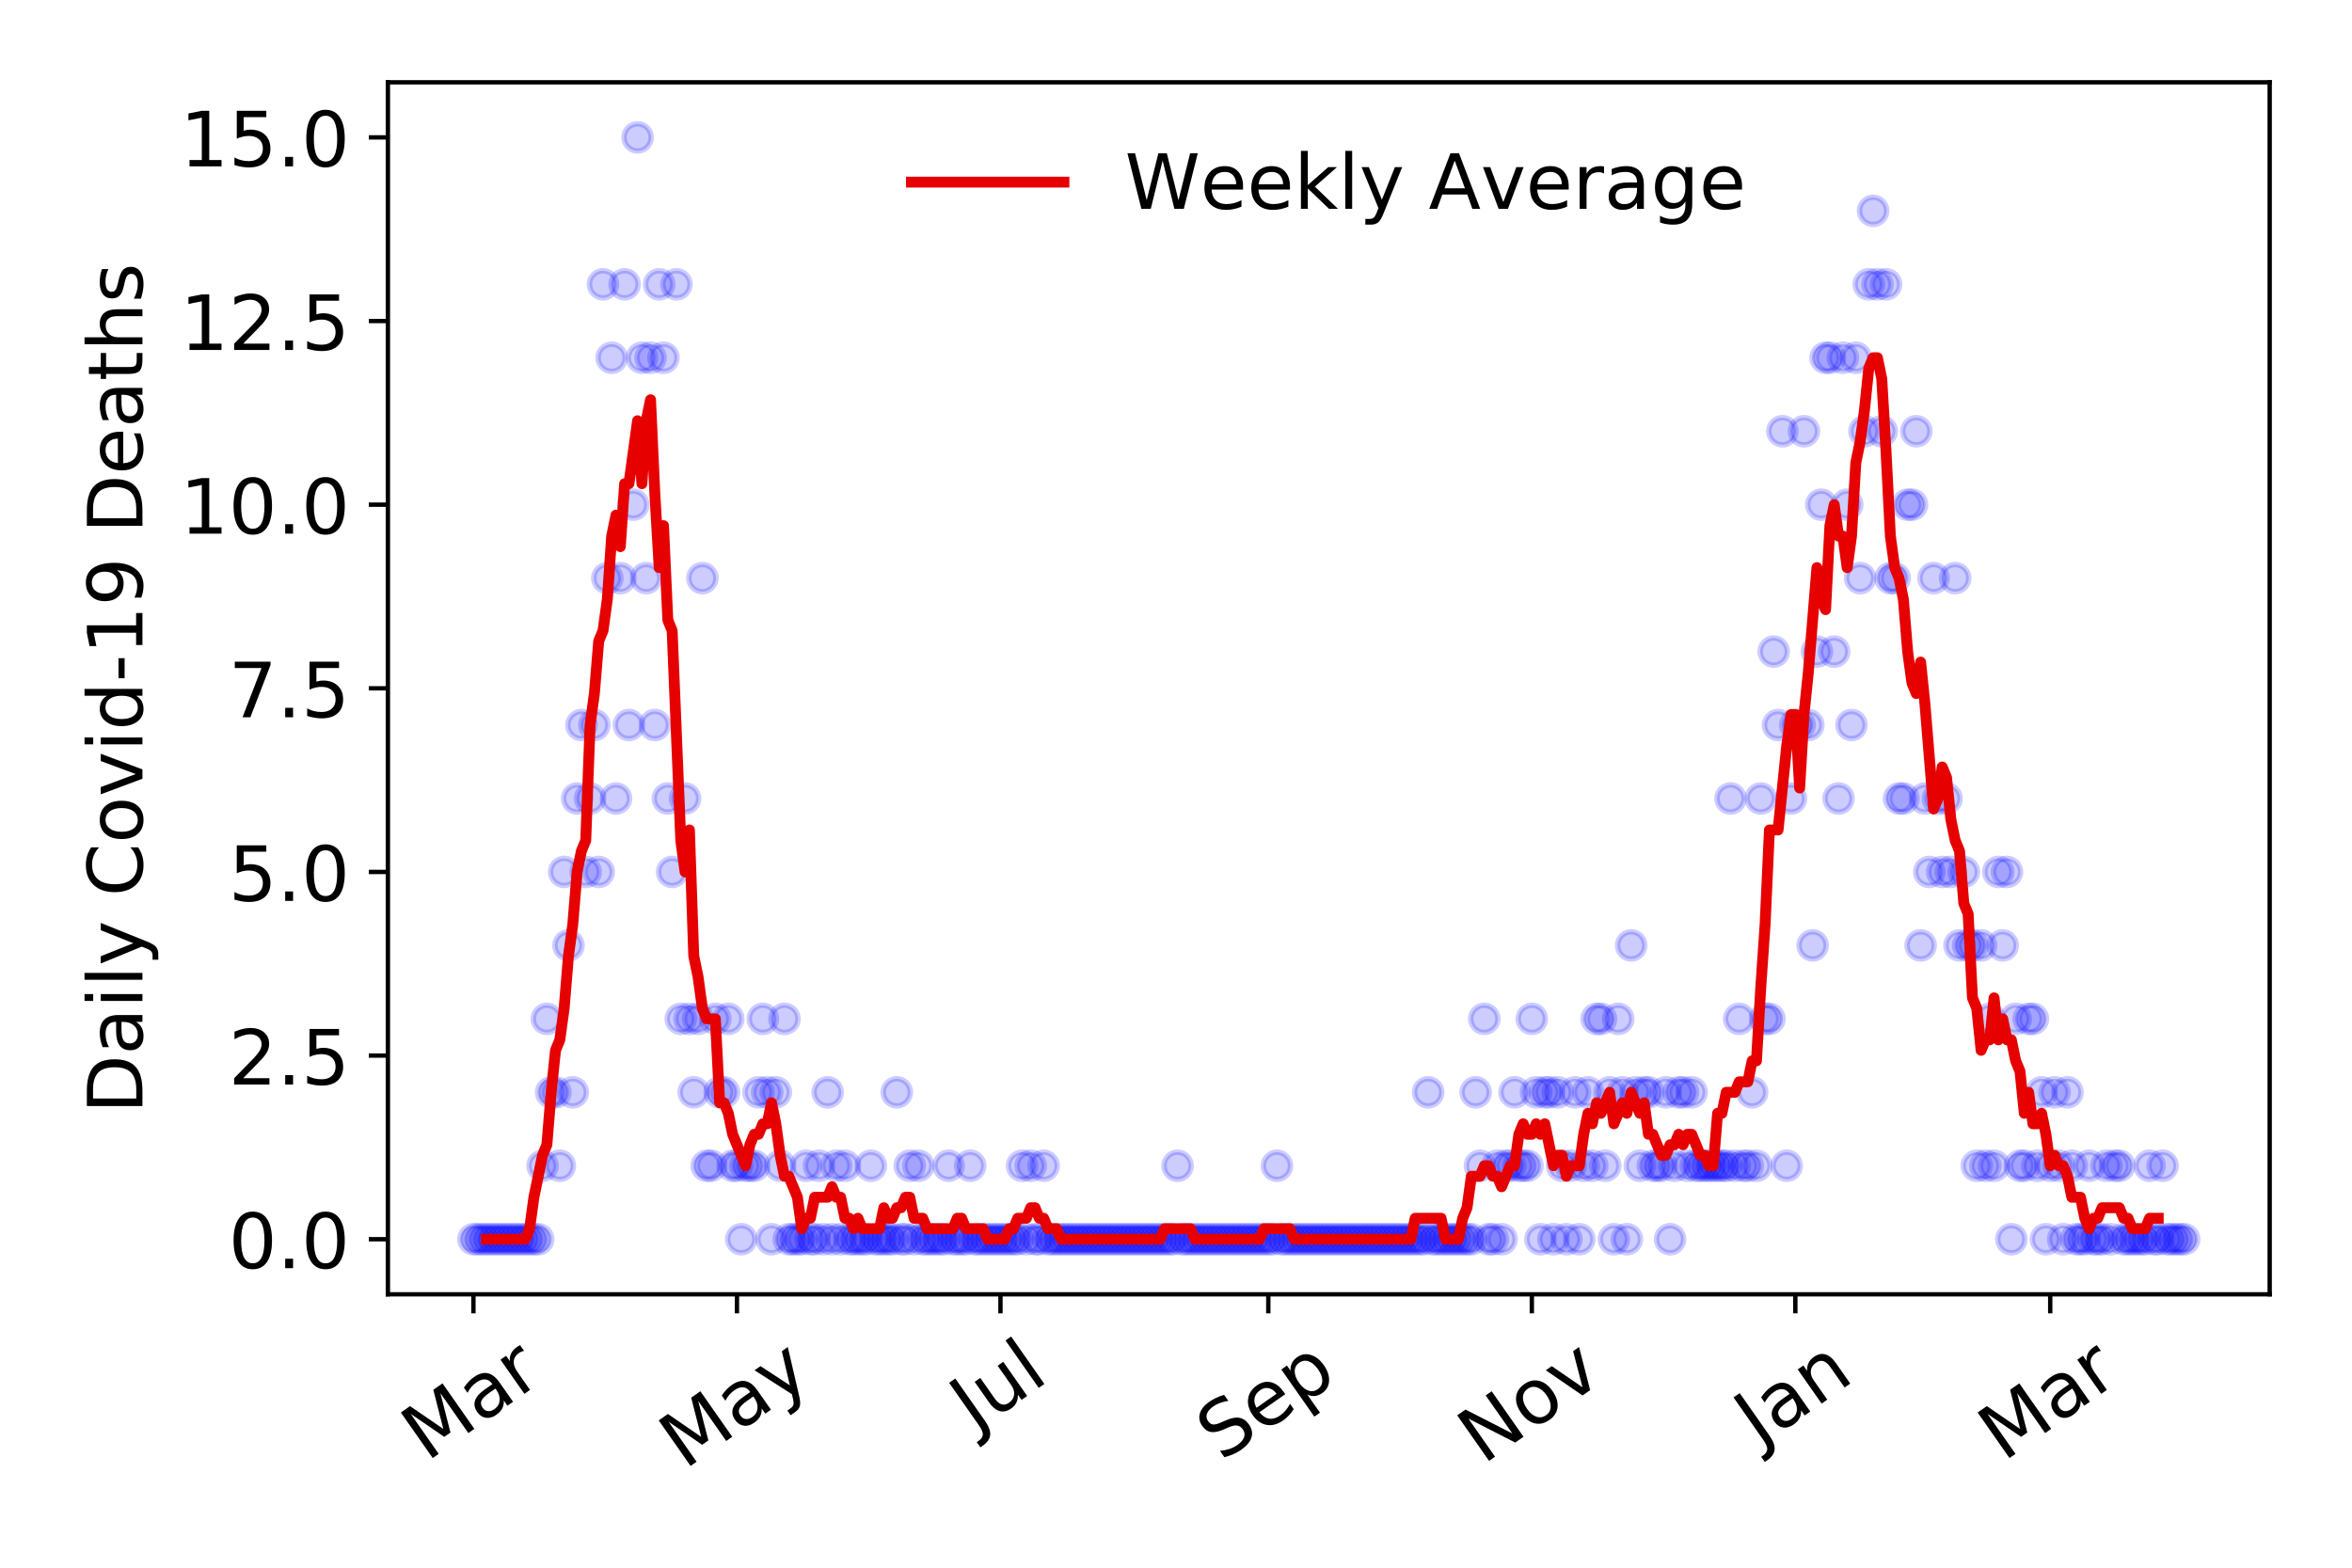 <?xml version="1.0" encoding="utf-8" standalone="no"?>
<!DOCTYPE svg PUBLIC "-//W3C//DTD SVG 1.1//EN"
  "http://www.w3.org/Graphics/SVG/1.1/DTD/svg11.dtd">
<!-- Created with matplotlib (https://matplotlib.org/) -->
<svg height="288pt" version="1.1" viewBox="0 0 432 288" width="432pt" xmlns="http://www.w3.org/2000/svg" xmlns:xlink="http://www.w3.org/1999/xlink">
 <defs>
  <style type="text/css">
*{stroke-linecap:butt;stroke-linejoin:round;}
  </style>
 </defs>
 <g id="figure_1">
  <g id="patch_1">
   <path d="M 0 288 
L 432 288 
L 432 0 
L 0 0 
z
" style="fill:#ffffff;"/>
  </g>
  <g id="axes_1">
   <g id="patch_2">
    <path d="M 71.245 237.778 
L 416.88 237.778 
L 416.88 15.12 
L 71.245 15.12 
z
" style="fill:#ffffff;"/>
   </g>
   <g id="matplotlib.axis_1">
    <g id="xtick_1">
     <g id="line2d_1">
      <defs>
       <path d="M 0 0 
L 0 3.5 
" id="m78d04accc2" style="stroke:#000000;stroke-width:0.8;"/>
      </defs>
      <g>
       <use style="stroke:#000000;stroke-width:0.8;" x="86.956" xlink:href="#m78d04accc2" y="237.778"/>
      </g>
     </g>
     <g id="text_1">
      <!-- Mar -->
      <defs>
       <path d="M 9.812 72.906 
L 24.516 72.906 
L 43.109 23.297 
L 61.812 72.906 
L 76.516 72.906 
L 76.516 0 
L 66.891 0 
L 66.891 64.016 
L 48.094 14.016 
L 38.188 14.016 
L 19.391 64.016 
L 19.391 0 
L 9.812 0 
z
" id="DejaVuSans-77"/>
       <path d="M 34.281 27.484 
Q 23.391 27.484 19.188 25 
Q 14.984 22.516 14.984 16.5 
Q 14.984 11.719 18.141 8.906 
Q 21.297 6.109 26.703 6.109 
Q 34.188 6.109 38.703 11.406 
Q 43.219 16.703 43.219 25.484 
L 43.219 27.484 
z
M 52.203 31.203 
L 52.203 0 
L 43.219 0 
L 43.219 8.297 
Q 40.141 3.328 35.547 0.953 
Q 30.953 -1.422 24.312 -1.422 
Q 15.922 -1.422 10.953 3.297 
Q 6 8.016 6 15.922 
Q 6 25.141 12.172 29.828 
Q 18.359 34.516 30.609 34.516 
L 43.219 34.516 
L 43.219 35.406 
Q 43.219 41.609 39.141 45 
Q 35.062 48.391 27.688 48.391 
Q 23 48.391 18.547 47.266 
Q 14.109 46.141 10.016 43.891 
L 10.016 52.203 
Q 14.938 54.109 19.578 55.047 
Q 24.219 56 28.609 56 
Q 40.484 56 46.344 49.844 
Q 52.203 43.703 52.203 31.203 
z
" id="DejaVuSans-97"/>
       <path d="M 41.109 46.297 
Q 39.594 47.172 37.812 47.578 
Q 36.031 48 33.891 48 
Q 26.266 48 22.188 43.047 
Q 18.109 38.094 18.109 28.812 
L 18.109 0 
L 9.078 0 
L 9.078 54.688 
L 18.109 54.688 
L 18.109 46.188 
Q 20.953 51.172 25.484 53.578 
Q 30.031 56 36.531 56 
Q 37.453 56 38.578 55.875 
Q 39.703 55.766 41.062 55.516 
z
" id="DejaVuSans-114"/>
      </defs>
      <g transform="translate(78.353 268.643)rotate(-35)scale(0.14 -0.14)">
       <use xlink:href="#DejaVuSans-77"/>
       <use x="86.279" xlink:href="#DejaVuSans-97"/>
       <use x="147.559" xlink:href="#DejaVuSans-114"/>
      </g>
     </g>
    </g>
    <g id="xtick_2">
     <g id="line2d_2">
      <g>
       <use style="stroke:#000000;stroke-width:0.8;" x="135.357" xlink:href="#m78d04accc2" y="237.778"/>
      </g>
     </g>
     <g id="text_2">
      <!-- May -->
      <defs>
       <path d="M 32.172 -5.078 
Q 28.375 -14.844 24.75 -17.812 
Q 21.141 -20.797 15.094 -20.797 
L 7.906 -20.797 
L 7.906 -13.281 
L 13.188 -13.281 
Q 16.891 -13.281 18.938 -11.516 
Q 21 -9.766 23.484 -3.219 
L 25.094 0.875 
L 2.984 54.688 
L 12.5 54.688 
L 29.594 11.922 
L 46.688 54.688 
L 56.203 54.688 
z
" id="DejaVuSans-121"/>
      </defs>
      <g transform="translate(125.718 270.094)rotate(-35)scale(0.14 -0.14)">
       <use xlink:href="#DejaVuSans-77"/>
       <use x="86.279" xlink:href="#DejaVuSans-97"/>
       <use x="147.559" xlink:href="#DejaVuSans-121"/>
      </g>
     </g>
    </g>
    <g id="xtick_3">
     <g id="line2d_3">
      <g>
       <use style="stroke:#000000;stroke-width:0.8;" x="183.759" xlink:href="#m78d04accc2" y="237.778"/>
      </g>
     </g>
     <g id="text_3">
      <!-- Jul -->
      <defs>
       <path d="M 9.812 72.906 
L 19.672 72.906 
L 19.672 5.078 
Q 19.672 -8.109 14.672 -14.062 
Q 9.672 -20.016 -1.422 -20.016 
L -5.172 -20.016 
L -5.172 -11.719 
L -2.094 -11.719 
Q 4.438 -11.719 7.125 -8.047 
Q 9.812 -4.391 9.812 5.078 
z
" id="DejaVuSans-74"/>
       <path d="M 8.5 21.578 
L 8.5 54.688 
L 17.484 54.688 
L 17.484 21.922 
Q 17.484 14.156 20.5 10.266 
Q 23.531 6.391 29.594 6.391 
Q 36.859 6.391 41.078 11.031 
Q 45.312 15.672 45.312 23.688 
L 45.312 54.688 
L 54.297 54.688 
L 54.297 0 
L 45.312 0 
L 45.312 8.406 
Q 42.047 3.422 37.719 1 
Q 33.406 -1.422 27.688 -1.422 
Q 18.266 -1.422 13.375 4.438 
Q 8.5 10.297 8.5 21.578 
z
M 31.109 56 
z
" id="DejaVuSans-117"/>
       <path d="M 9.422 75.984 
L 18.406 75.984 
L 18.406 0 
L 9.422 0 
z
" id="DejaVuSans-108"/>
      </defs>
      <g transform="translate(179.056 263.181)rotate(-35)scale(0.14 -0.14)">
       <use xlink:href="#DejaVuSans-74"/>
       <use x="29.492" xlink:href="#DejaVuSans-117"/>
       <use x="92.871" xlink:href="#DejaVuSans-108"/>
      </g>
     </g>
    </g>
    <g id="xtick_4">
     <g id="line2d_4">
      <g>
       <use style="stroke:#000000;stroke-width:0.8;" x="232.954" xlink:href="#m78d04accc2" y="237.778"/>
      </g>
     </g>
     <g id="text_4">
      <!-- Sep -->
      <defs>
       <path d="M 53.516 70.516 
L 53.516 60.891 
Q 47.906 63.578 42.922 64.891 
Q 37.938 66.219 33.297 66.219 
Q 25.25 66.219 20.875 63.094 
Q 16.5 59.969 16.5 54.203 
Q 16.5 49.359 19.406 46.891 
Q 22.312 44.438 30.422 42.922 
L 36.375 41.703 
Q 47.406 39.594 52.656 34.297 
Q 57.906 29 57.906 20.125 
Q 57.906 9.516 50.797 4.047 
Q 43.703 -1.422 29.984 -1.422 
Q 24.812 -1.422 18.969 -0.25 
Q 13.141 0.922 6.891 3.219 
L 6.891 13.375 
Q 12.891 10.016 18.656 8.297 
Q 24.422 6.594 29.984 6.594 
Q 38.422 6.594 43.016 9.906 
Q 47.609 13.234 47.609 19.391 
Q 47.609 24.75 44.312 27.781 
Q 41.016 30.812 33.5 32.328 
L 27.484 33.5 
Q 16.453 35.688 11.516 40.375 
Q 6.594 45.062 6.594 53.422 
Q 6.594 63.094 13.406 68.656 
Q 20.219 74.219 32.172 74.219 
Q 37.312 74.219 42.625 73.281 
Q 47.953 72.359 53.516 70.516 
z
" id="DejaVuSans-83"/>
       <path d="M 56.203 29.594 
L 56.203 25.203 
L 14.891 25.203 
Q 15.484 15.922 20.484 11.062 
Q 25.484 6.203 34.422 6.203 
Q 39.594 6.203 44.453 7.469 
Q 49.312 8.734 54.109 11.281 
L 54.109 2.781 
Q 49.266 0.734 44.188 -0.344 
Q 39.109 -1.422 33.891 -1.422 
Q 20.797 -1.422 13.156 6.188 
Q 5.516 13.812 5.516 26.812 
Q 5.516 40.234 12.766 48.109 
Q 20.016 56 32.328 56 
Q 43.359 56 49.781 48.891 
Q 56.203 41.797 56.203 29.594 
z
M 47.219 32.234 
Q 47.125 39.594 43.094 43.984 
Q 39.062 48.391 32.422 48.391 
Q 24.906 48.391 20.391 44.141 
Q 15.875 39.891 15.188 32.172 
z
" id="DejaVuSans-101"/>
       <path d="M 18.109 8.203 
L 18.109 -20.797 
L 9.078 -20.797 
L 9.078 54.688 
L 18.109 54.688 
L 18.109 46.391 
Q 20.953 51.266 25.266 53.625 
Q 29.594 56 35.594 56 
Q 45.562 56 51.781 48.094 
Q 58.016 40.188 58.016 27.297 
Q 58.016 14.406 51.781 6.484 
Q 45.562 -1.422 35.594 -1.422 
Q 29.594 -1.422 25.266 0.953 
Q 20.953 3.328 18.109 8.203 
z
M 48.688 27.297 
Q 48.688 37.203 44.609 42.844 
Q 40.531 48.484 33.406 48.484 
Q 26.266 48.484 22.188 42.844 
Q 18.109 37.203 18.109 27.297 
Q 18.109 17.391 22.188 11.75 
Q 26.266 6.109 33.406 6.109 
Q 40.531 6.109 44.609 11.75 
Q 48.688 17.391 48.688 27.297 
z
" id="DejaVuSans-112"/>
      </defs>
      <g transform="translate(224.361 268.629)rotate(-35)scale(0.14 -0.14)">
       <use xlink:href="#DejaVuSans-83"/>
       <use x="63.477" xlink:href="#DejaVuSans-101"/>
       <use x="125" xlink:href="#DejaVuSans-112"/>
      </g>
     </g>
    </g>
    <g id="xtick_5">
     <g id="line2d_5">
      <g>
       <use style="stroke:#000000;stroke-width:0.8;" x="281.356" xlink:href="#m78d04accc2" y="237.778"/>
      </g>
     </g>
     <g id="text_5">
      <!-- Nov -->
      <defs>
       <path d="M 9.812 72.906 
L 23.094 72.906 
L 55.422 11.922 
L 55.422 72.906 
L 64.984 72.906 
L 64.984 0 
L 51.703 0 
L 19.391 60.984 
L 19.391 0 
L 9.812 0 
z
" id="DejaVuSans-78"/>
       <path d="M 30.609 48.391 
Q 23.391 48.391 19.188 42.75 
Q 14.984 37.109 14.984 27.297 
Q 14.984 17.484 19.156 11.844 
Q 23.344 6.203 30.609 6.203 
Q 37.797 6.203 41.984 11.859 
Q 46.188 17.531 46.188 27.297 
Q 46.188 37.016 41.984 42.703 
Q 37.797 48.391 30.609 48.391 
z
M 30.609 56 
Q 42.328 56 49.016 48.375 
Q 55.719 40.766 55.719 27.297 
Q 55.719 13.875 49.016 6.219 
Q 42.328 -1.422 30.609 -1.422 
Q 18.844 -1.422 12.172 6.219 
Q 5.516 13.875 5.516 27.297 
Q 5.516 40.766 12.172 48.375 
Q 18.844 56 30.609 56 
z
" id="DejaVuSans-111"/>
       <path d="M 2.984 54.688 
L 12.5 54.688 
L 29.594 8.797 
L 46.688 54.688 
L 56.203 54.688 
L 35.688 0 
L 23.484 0 
z
" id="DejaVuSans-118"/>
      </defs>
      <g transform="translate(272.379 269.166)rotate(-35)scale(0.14 -0.14)">
       <use xlink:href="#DejaVuSans-78"/>
       <use x="74.805" xlink:href="#DejaVuSans-111"/>
       <use x="135.986" xlink:href="#DejaVuSans-118"/>
      </g>
     </g>
    </g>
    <g id="xtick_6">
     <g id="line2d_6">
      <g>
       <use style="stroke:#000000;stroke-width:0.8;" x="329.757" xlink:href="#m78d04accc2" y="237.778"/>
      </g>
     </g>
     <g id="text_6">
      <!-- Jan -->
      <defs>
       <path d="M 54.891 33.016 
L 54.891 0 
L 45.906 0 
L 45.906 32.719 
Q 45.906 40.484 42.875 44.328 
Q 39.844 48.188 33.797 48.188 
Q 26.516 48.188 22.312 43.547 
Q 18.109 38.922 18.109 30.906 
L 18.109 0 
L 9.078 0 
L 9.078 54.688 
L 18.109 54.688 
L 18.109 46.188 
Q 21.344 51.125 25.703 53.562 
Q 30.078 56 35.797 56 
Q 45.219 56 50.047 50.172 
Q 54.891 44.344 54.891 33.016 
z
" id="DejaVuSans-110"/>
      </defs>
      <g transform="translate(323.134 265.871)rotate(-35)scale(0.14 -0.14)">
       <use xlink:href="#DejaVuSans-74"/>
       <use x="29.492" xlink:href="#DejaVuSans-97"/>
       <use x="90.771" xlink:href="#DejaVuSans-110"/>
      </g>
     </g>
    </g>
    <g id="xtick_7">
     <g id="line2d_7">
      <g>
       <use style="stroke:#000000;stroke-width:0.8;" x="376.572" xlink:href="#m78d04accc2" y="237.778"/>
      </g>
     </g>
     <g id="text_7">
      <!-- Mar -->
      <g transform="translate(367.969 268.643)rotate(-35)scale(0.14 -0.14)">
       <use xlink:href="#DejaVuSans-77"/>
       <use x="86.279" xlink:href="#DejaVuSans-97"/>
       <use x="147.559" xlink:href="#DejaVuSans-114"/>
      </g>
     </g>
    </g>
   </g>
   <g id="matplotlib.axis_2">
    <g id="ytick_1">
     <g id="line2d_8">
      <defs>
       <path d="M 0 0 
L -3.5 0 
" id="m57a08ff1ab" style="stroke:#000000;stroke-width:0.8;"/>
      </defs>
      <g>
       <use style="stroke:#000000;stroke-width:0.8;" x="71.245" xlink:href="#m57a08ff1ab" y="227.657"/>
      </g>
     </g>
     <g id="text_8">
      <!-- 0.0 -->
      <defs>
       <path d="M 31.781 66.406 
Q 24.172 66.406 20.328 58.906 
Q 16.5 51.422 16.5 36.375 
Q 16.5 21.391 20.328 13.891 
Q 24.172 6.391 31.781 6.391 
Q 39.453 6.391 43.281 13.891 
Q 47.125 21.391 47.125 36.375 
Q 47.125 51.422 43.281 58.906 
Q 39.453 66.406 31.781 66.406 
z
M 31.781 74.219 
Q 44.047 74.219 50.516 64.516 
Q 56.984 54.828 56.984 36.375 
Q 56.984 17.969 50.516 8.266 
Q 44.047 -1.422 31.781 -1.422 
Q 19.531 -1.422 13.062 8.266 
Q 6.594 17.969 6.594 36.375 
Q 6.594 54.828 13.062 64.516 
Q 19.531 74.219 31.781 74.219 
z
" id="DejaVuSans-48"/>
       <path d="M 10.688 12.406 
L 21 12.406 
L 21 0 
L 10.688 0 
z
" id="DejaVuSans-46"/>
      </defs>
      <g transform="translate(41.981 232.976)scale(0.14 -0.14)">
       <use xlink:href="#DejaVuSans-48"/>
       <use x="63.623" xlink:href="#DejaVuSans-46"/>
       <use x="95.41" xlink:href="#DejaVuSans-48"/>
      </g>
     </g>
    </g>
    <g id="ytick_2">
     <g id="line2d_9">
      <g>
       <use style="stroke:#000000;stroke-width:0.8;" x="71.245" xlink:href="#m57a08ff1ab" y="193.921"/>
      </g>
     </g>
     <g id="text_9">
      <!-- 2.5 -->
      <defs>
       <path d="M 19.188 8.297 
L 53.609 8.297 
L 53.609 0 
L 7.328 0 
L 7.328 8.297 
Q 12.938 14.109 22.625 23.891 
Q 32.328 33.688 34.812 36.531 
Q 39.547 41.844 41.422 45.531 
Q 43.312 49.219 43.312 52.781 
Q 43.312 58.594 39.234 62.25 
Q 35.156 65.922 28.609 65.922 
Q 23.969 65.922 18.812 64.312 
Q 13.672 62.703 7.812 59.422 
L 7.812 69.391 
Q 13.766 71.781 18.938 73 
Q 24.125 74.219 28.422 74.219 
Q 39.75 74.219 46.484 68.547 
Q 53.219 62.891 53.219 53.422 
Q 53.219 48.922 51.531 44.891 
Q 49.859 40.875 45.406 35.406 
Q 44.188 33.984 37.641 27.219 
Q 31.109 20.453 19.188 8.297 
z
" id="DejaVuSans-50"/>
       <path d="M 10.797 72.906 
L 49.516 72.906 
L 49.516 64.594 
L 19.828 64.594 
L 19.828 46.734 
Q 21.969 47.469 24.109 47.828 
Q 26.266 48.188 28.422 48.188 
Q 40.625 48.188 47.75 41.5 
Q 54.891 34.812 54.891 23.391 
Q 54.891 11.625 47.562 5.094 
Q 40.234 -1.422 26.906 -1.422 
Q 22.312 -1.422 17.547 -0.641 
Q 12.797 0.141 7.719 1.703 
L 7.719 11.625 
Q 12.109 9.234 16.797 8.062 
Q 21.484 6.891 26.703 6.891 
Q 35.156 6.891 40.078 11.328 
Q 45.016 15.766 45.016 23.391 
Q 45.016 31 40.078 35.438 
Q 35.156 39.891 26.703 39.891 
Q 22.75 39.891 18.812 39.016 
Q 14.891 38.141 10.797 36.281 
z
" id="DejaVuSans-53"/>
      </defs>
      <g transform="translate(41.981 199.24)scale(0.14 -0.14)">
       <use xlink:href="#DejaVuSans-50"/>
       <use x="63.623" xlink:href="#DejaVuSans-46"/>
       <use x="95.41" xlink:href="#DejaVuSans-53"/>
      </g>
     </g>
    </g>
    <g id="ytick_3">
     <g id="line2d_10">
      <g>
       <use style="stroke:#000000;stroke-width:0.8;" x="71.245" xlink:href="#m57a08ff1ab" y="160.185"/>
      </g>
     </g>
     <g id="text_10">
      <!-- 5.0 -->
      <g transform="translate(41.981 165.504)scale(0.14 -0.14)">
       <use xlink:href="#DejaVuSans-53"/>
       <use x="63.623" xlink:href="#DejaVuSans-46"/>
       <use x="95.41" xlink:href="#DejaVuSans-48"/>
      </g>
     </g>
    </g>
    <g id="ytick_4">
     <g id="line2d_11">
      <g>
       <use style="stroke:#000000;stroke-width:0.8;" x="71.245" xlink:href="#m57a08ff1ab" y="126.449"/>
      </g>
     </g>
     <g id="text_11">
      <!-- 7.5 -->
      <defs>
       <path d="M 8.203 72.906 
L 55.078 72.906 
L 55.078 68.703 
L 28.609 0 
L 18.312 0 
L 43.219 64.594 
L 8.203 64.594 
z
" id="DejaVuSans-55"/>
      </defs>
      <g transform="translate(41.981 131.768)scale(0.14 -0.14)">
       <use xlink:href="#DejaVuSans-55"/>
       <use x="63.623" xlink:href="#DejaVuSans-46"/>
       <use x="95.41" xlink:href="#DejaVuSans-53"/>
      </g>
     </g>
    </g>
    <g id="ytick_5">
     <g id="line2d_12">
      <g>
       <use style="stroke:#000000;stroke-width:0.8;" x="71.245" xlink:href="#m57a08ff1ab" y="92.713"/>
      </g>
     </g>
     <g id="text_12">
      <!-- 10.0 -->
      <defs>
       <path d="M 12.406 8.297 
L 28.516 8.297 
L 28.516 63.922 
L 10.984 60.406 
L 10.984 69.391 
L 28.422 72.906 
L 38.281 72.906 
L 38.281 8.297 
L 54.391 8.297 
L 54.391 0 
L 12.406 0 
z
" id="DejaVuSans-49"/>
      </defs>
      <g transform="translate(33.073 98.032)scale(0.14 -0.14)">
       <use xlink:href="#DejaVuSans-49"/>
       <use x="63.623" xlink:href="#DejaVuSans-48"/>
       <use x="127.246" xlink:href="#DejaVuSans-46"/>
       <use x="159.033" xlink:href="#DejaVuSans-48"/>
      </g>
     </g>
    </g>
    <g id="ytick_6">
     <g id="line2d_13">
      <g>
       <use style="stroke:#000000;stroke-width:0.8;" x="71.245" xlink:href="#m57a08ff1ab" y="58.977"/>
      </g>
     </g>
     <g id="text_13">
      <!-- 12.5 -->
      <g transform="translate(33.073 64.296)scale(0.14 -0.14)">
       <use xlink:href="#DejaVuSans-49"/>
       <use x="63.623" xlink:href="#DejaVuSans-50"/>
       <use x="127.246" xlink:href="#DejaVuSans-46"/>
       <use x="159.033" xlink:href="#DejaVuSans-53"/>
      </g>
     </g>
    </g>
    <g id="ytick_7">
     <g id="line2d_14">
      <g>
       <use style="stroke:#000000;stroke-width:0.8;" x="71.245" xlink:href="#m57a08ff1ab" y="25.241"/>
      </g>
     </g>
     <g id="text_14">
      <!-- 15.0 -->
      <g transform="translate(33.073 30.56)scale(0.14 -0.14)">
       <use xlink:href="#DejaVuSans-49"/>
       <use x="63.623" xlink:href="#DejaVuSans-53"/>
       <use x="127.246" xlink:href="#DejaVuSans-46"/>
       <use x="159.033" xlink:href="#DejaVuSans-48"/>
      </g>
     </g>
    </g>
    <g id="text_15">
     <!-- Daily Covid-19 Deaths -->
     <defs>
      <path d="M 19.672 64.797 
L 19.672 8.109 
L 31.594 8.109 
Q 46.688 8.109 53.688 14.938 
Q 60.688 21.781 60.688 36.531 
Q 60.688 51.172 53.688 57.984 
Q 46.688 64.797 31.594 64.797 
z
M 9.812 72.906 
L 30.078 72.906 
Q 51.266 72.906 61.172 64.094 
Q 71.094 55.281 71.094 36.531 
Q 71.094 17.672 61.125 8.828 
Q 51.172 0 30.078 0 
L 9.812 0 
z
" id="DejaVuSans-68"/>
      <path d="M 9.422 54.688 
L 18.406 54.688 
L 18.406 0 
L 9.422 0 
z
M 9.422 75.984 
L 18.406 75.984 
L 18.406 64.594 
L 9.422 64.594 
z
" id="DejaVuSans-105"/>
      <path id="DejaVuSans-32"/>
      <path d="M 64.406 67.281 
L 64.406 56.891 
Q 59.422 61.531 53.781 63.812 
Q 48.141 66.109 41.797 66.109 
Q 29.297 66.109 22.656 58.469 
Q 16.016 50.828 16.016 36.375 
Q 16.016 21.969 22.656 14.328 
Q 29.297 6.688 41.797 6.688 
Q 48.141 6.688 53.781 8.984 
Q 59.422 11.281 64.406 15.922 
L 64.406 5.609 
Q 59.234 2.094 53.438 0.328 
Q 47.656 -1.422 41.219 -1.422 
Q 24.656 -1.422 15.125 8.703 
Q 5.609 18.844 5.609 36.375 
Q 5.609 53.953 15.125 64.078 
Q 24.656 74.219 41.219 74.219 
Q 47.75 74.219 53.531 72.484 
Q 59.328 70.75 64.406 67.281 
z
" id="DejaVuSans-67"/>
      <path d="M 45.406 46.391 
L 45.406 75.984 
L 54.391 75.984 
L 54.391 0 
L 45.406 0 
L 45.406 8.203 
Q 42.578 3.328 38.25 0.953 
Q 33.938 -1.422 27.875 -1.422 
Q 17.969 -1.422 11.734 6.484 
Q 5.516 14.406 5.516 27.297 
Q 5.516 40.188 11.734 48.094 
Q 17.969 56 27.875 56 
Q 33.938 56 38.25 53.625 
Q 42.578 51.266 45.406 46.391 
z
M 14.797 27.297 
Q 14.797 17.391 18.875 11.75 
Q 22.953 6.109 30.078 6.109 
Q 37.203 6.109 41.297 11.75 
Q 45.406 17.391 45.406 27.297 
Q 45.406 37.203 41.297 42.844 
Q 37.203 48.484 30.078 48.484 
Q 22.953 48.484 18.875 42.844 
Q 14.797 37.203 14.797 27.297 
z
" id="DejaVuSans-100"/>
      <path d="M 4.891 31.391 
L 31.203 31.391 
L 31.203 23.391 
L 4.891 23.391 
z
" id="DejaVuSans-45"/>
      <path d="M 10.984 1.516 
L 10.984 10.5 
Q 14.703 8.734 18.5 7.812 
Q 22.312 6.891 25.984 6.891 
Q 35.75 6.891 40.891 13.453 
Q 46.047 20.016 46.781 33.406 
Q 43.953 29.203 39.594 26.953 
Q 35.25 24.703 29.984 24.703 
Q 19.047 24.703 12.672 31.312 
Q 6.297 37.938 6.297 49.422 
Q 6.297 60.641 12.938 67.422 
Q 19.578 74.219 30.609 74.219 
Q 43.266 74.219 49.922 64.516 
Q 56.594 54.828 56.594 36.375 
Q 56.594 19.141 48.406 8.859 
Q 40.234 -1.422 26.422 -1.422 
Q 22.703 -1.422 18.891 -0.688 
Q 15.094 0.047 10.984 1.516 
z
M 30.609 32.422 
Q 37.25 32.422 41.125 36.953 
Q 45.016 41.5 45.016 49.422 
Q 45.016 57.281 41.125 61.844 
Q 37.25 66.406 30.609 66.406 
Q 23.969 66.406 20.094 61.844 
Q 16.219 57.281 16.219 49.422 
Q 16.219 41.5 20.094 36.953 
Q 23.969 32.422 30.609 32.422 
z
" id="DejaVuSans-57"/>
      <path d="M 18.312 70.219 
L 18.312 54.688 
L 36.812 54.688 
L 36.812 47.703 
L 18.312 47.703 
L 18.312 18.016 
Q 18.312 11.328 20.141 9.422 
Q 21.969 7.516 27.594 7.516 
L 36.812 7.516 
L 36.812 0 
L 27.594 0 
Q 17.188 0 13.234 3.875 
Q 9.281 7.766 9.281 18.016 
L 9.281 47.703 
L 2.688 47.703 
L 2.688 54.688 
L 9.281 54.688 
L 9.281 70.219 
z
" id="DejaVuSans-116"/>
      <path d="M 54.891 33.016 
L 54.891 0 
L 45.906 0 
L 45.906 32.719 
Q 45.906 40.484 42.875 44.328 
Q 39.844 48.188 33.797 48.188 
Q 26.516 48.188 22.312 43.547 
Q 18.109 38.922 18.109 30.906 
L 18.109 0 
L 9.078 0 
L 9.078 75.984 
L 18.109 75.984 
L 18.109 46.188 
Q 21.344 51.125 25.703 53.562 
Q 30.078 56 35.797 56 
Q 45.219 56 50.047 50.172 
Q 54.891 44.344 54.891 33.016 
z
" id="DejaVuSans-104"/>
      <path d="M 44.281 53.078 
L 44.281 44.578 
Q 40.484 46.531 36.375 47.5 
Q 32.281 48.484 27.875 48.484 
Q 21.188 48.484 17.844 46.438 
Q 14.5 44.391 14.5 40.281 
Q 14.5 37.156 16.891 35.375 
Q 19.281 33.594 26.516 31.984 
L 29.594 31.297 
Q 39.156 29.25 43.188 25.516 
Q 47.219 21.781 47.219 15.094 
Q 47.219 7.469 41.188 3.016 
Q 35.156 -1.422 24.609 -1.422 
Q 20.219 -1.422 15.453 -0.562 
Q 10.688 0.297 5.422 2 
L 5.422 11.281 
Q 10.406 8.688 15.234 7.391 
Q 20.062 6.109 24.812 6.109 
Q 31.156 6.109 34.562 8.281 
Q 37.984 10.453 37.984 14.406 
Q 37.984 18.062 35.516 20.016 
Q 33.062 21.969 24.703 23.781 
L 21.578 24.516 
Q 13.234 26.266 9.516 29.906 
Q 5.812 33.547 5.812 39.891 
Q 5.812 47.609 11.281 51.797 
Q 16.75 56 26.812 56 
Q 31.781 56 36.172 55.266 
Q 40.578 54.547 44.281 53.078 
z
" id="DejaVuSans-115"/>
     </defs>
     <g transform="translate(26.162 204.56)rotate(-90)scale(0.14 -0.14)">
      <use xlink:href="#DejaVuSans-68"/>
      <use x="77.002" xlink:href="#DejaVuSans-97"/>
      <use x="138.281" xlink:href="#DejaVuSans-105"/>
      <use x="166.064" xlink:href="#DejaVuSans-108"/>
      <use x="193.848" xlink:href="#DejaVuSans-121"/>
      <use x="253.027" xlink:href="#DejaVuSans-32"/>
      <use x="284.814" xlink:href="#DejaVuSans-67"/>
      <use x="354.639" xlink:href="#DejaVuSans-111"/>
      <use x="415.82" xlink:href="#DejaVuSans-118"/>
      <use x="475" xlink:href="#DejaVuSans-105"/>
      <use x="502.783" xlink:href="#DejaVuSans-100"/>
      <use x="566.26" xlink:href="#DejaVuSans-45"/>
      <use x="602.344" xlink:href="#DejaVuSans-49"/>
      <use x="665.967" xlink:href="#DejaVuSans-57"/>
      <use x="729.59" xlink:href="#DejaVuSans-32"/>
      <use x="761.377" xlink:href="#DejaVuSans-68"/>
      <use x="838.379" xlink:href="#DejaVuSans-101"/>
      <use x="899.902" xlink:href="#DejaVuSans-97"/>
      <use x="961.182" xlink:href="#DejaVuSans-116"/>
      <use x="1000.391" xlink:href="#DejaVuSans-104"/>
      <use x="1063.77" xlink:href="#DejaVuSans-115"/>
     </g>
    </g>
   </g>
   <g id="line2d_15">
    <defs>
     <path d="M 0 2.5 
C 0.663 2.5 1.299 2.237 1.768 1.768 
C 2.237 1.299 2.5 0.663 2.5 0 
C 2.5 -0.663 2.237 -1.299 1.768 -1.768 
C 1.299 -2.237 0.663 -2.5 0 -2.5 
C -0.663 -2.5 -1.299 -2.237 -1.768 -1.768 
C -2.237 -1.299 -2.5 -0.663 -2.5 0 
C -2.5 0.663 -2.237 1.299 -1.768 1.768 
C -1.299 2.237 -0.663 2.5 0 2.5 
z
" id="mf4a1705c46" style="stroke:#0000ff;stroke-opacity:0.2;"/>
    </defs>
    <g clip-path="url(#p2374541f4d)">
     <use style="fill:#0000ff;fill-opacity:0.2;stroke:#0000ff;stroke-opacity:0.2;" x="86.956" xlink:href="#mf4a1705c46" y="227.657"/>
     <use style="fill:#0000ff;fill-opacity:0.2;stroke:#0000ff;stroke-opacity:0.2;" x="87.749" xlink:href="#mf4a1705c46" y="227.657"/>
     <use style="fill:#0000ff;fill-opacity:0.2;stroke:#0000ff;stroke-opacity:0.2;" x="88.543" xlink:href="#mf4a1705c46" y="227.657"/>
     <use style="fill:#0000ff;fill-opacity:0.2;stroke:#0000ff;stroke-opacity:0.2;" x="89.336" xlink:href="#mf4a1705c46" y="227.657"/>
     <use style="fill:#0000ff;fill-opacity:0.2;stroke:#0000ff;stroke-opacity:0.2;" x="90.13" xlink:href="#mf4a1705c46" y="227.657"/>
     <use style="fill:#0000ff;fill-opacity:0.2;stroke:#0000ff;stroke-opacity:0.2;" x="90.923" xlink:href="#mf4a1705c46" y="227.657"/>
     <use style="fill:#0000ff;fill-opacity:0.2;stroke:#0000ff;stroke-opacity:0.2;" x="91.716" xlink:href="#mf4a1705c46" y="227.657"/>
     <use style="fill:#0000ff;fill-opacity:0.2;stroke:#0000ff;stroke-opacity:0.2;" x="92.51" xlink:href="#mf4a1705c46" y="227.657"/>
     <use style="fill:#0000ff;fill-opacity:0.2;stroke:#0000ff;stroke-opacity:0.2;" x="93.303" xlink:href="#mf4a1705c46" y="227.657"/>
     <use style="fill:#0000ff;fill-opacity:0.2;stroke:#0000ff;stroke-opacity:0.2;" x="94.097" xlink:href="#mf4a1705c46" y="227.657"/>
     <use style="fill:#0000ff;fill-opacity:0.2;stroke:#0000ff;stroke-opacity:0.2;" x="94.89" xlink:href="#mf4a1705c46" y="227.657"/>
     <use style="fill:#0000ff;fill-opacity:0.2;stroke:#0000ff;stroke-opacity:0.2;" x="95.684" xlink:href="#mf4a1705c46" y="227.657"/>
     <use style="fill:#0000ff;fill-opacity:0.2;stroke:#0000ff;stroke-opacity:0.2;" x="96.477" xlink:href="#mf4a1705c46" y="227.657"/>
     <use style="fill:#0000ff;fill-opacity:0.2;stroke:#0000ff;stroke-opacity:0.2;" x="97.271" xlink:href="#mf4a1705c46" y="227.657"/>
     <use style="fill:#0000ff;fill-opacity:0.2;stroke:#0000ff;stroke-opacity:0.2;" x="98.064" xlink:href="#mf4a1705c46" y="227.657"/>
     <use style="fill:#0000ff;fill-opacity:0.2;stroke:#0000ff;stroke-opacity:0.2;" x="98.858" xlink:href="#mf4a1705c46" y="227.657"/>
     <use style="fill:#0000ff;fill-opacity:0.2;stroke:#0000ff;stroke-opacity:0.2;" x="99.651" xlink:href="#mf4a1705c46" y="214.163"/>
     <use style="fill:#0000ff;fill-opacity:0.2;stroke:#0000ff;stroke-opacity:0.2;" x="100.445" xlink:href="#mf4a1705c46" y="187.174"/>
     <use style="fill:#0000ff;fill-opacity:0.2;stroke:#0000ff;stroke-opacity:0.2;" x="101.238" xlink:href="#mf4a1705c46" y="200.668"/>
     <use style="fill:#0000ff;fill-opacity:0.2;stroke:#0000ff;stroke-opacity:0.2;" x="102.032" xlink:href="#mf4a1705c46" y="200.668"/>
     <use style="fill:#0000ff;fill-opacity:0.2;stroke:#0000ff;stroke-opacity:0.2;" x="102.825" xlink:href="#mf4a1705c46" y="214.163"/>
     <use style="fill:#0000ff;fill-opacity:0.2;stroke:#0000ff;stroke-opacity:0.2;" x="103.619" xlink:href="#mf4a1705c46" y="160.185"/>
     <use style="fill:#0000ff;fill-opacity:0.2;stroke:#0000ff;stroke-opacity:0.2;" x="104.412" xlink:href="#mf4a1705c46" y="173.68"/>
     <use style="fill:#0000ff;fill-opacity:0.2;stroke:#0000ff;stroke-opacity:0.2;" x="105.205" xlink:href="#mf4a1705c46" y="200.668"/>
     <use style="fill:#0000ff;fill-opacity:0.2;stroke:#0000ff;stroke-opacity:0.2;" x="105.999" xlink:href="#mf4a1705c46" y="146.691"/>
     <use style="fill:#0000ff;fill-opacity:0.2;stroke:#0000ff;stroke-opacity:0.2;" x="106.792" xlink:href="#mf4a1705c46" y="133.196"/>
     <use style="fill:#0000ff;fill-opacity:0.2;stroke:#0000ff;stroke-opacity:0.2;" x="107.586" xlink:href="#mf4a1705c46" y="160.185"/>
     <use style="fill:#0000ff;fill-opacity:0.2;stroke:#0000ff;stroke-opacity:0.2;" x="108.379" xlink:href="#mf4a1705c46" y="146.691"/>
     <use style="fill:#0000ff;fill-opacity:0.2;stroke:#0000ff;stroke-opacity:0.2;" x="109.173" xlink:href="#mf4a1705c46" y="133.196"/>
     <use style="fill:#0000ff;fill-opacity:0.2;stroke:#0000ff;stroke-opacity:0.2;" x="109.966" xlink:href="#mf4a1705c46" y="160.185"/>
     <use style="fill:#0000ff;fill-opacity:0.2;stroke:#0000ff;stroke-opacity:0.2;" x="110.76" xlink:href="#mf4a1705c46" y="52.23"/>
     <use style="fill:#0000ff;fill-opacity:0.2;stroke:#0000ff;stroke-opacity:0.2;" x="111.553" xlink:href="#mf4a1705c46" y="106.207"/>
     <use style="fill:#0000ff;fill-opacity:0.2;stroke:#0000ff;stroke-opacity:0.2;" x="112.347" xlink:href="#mf4a1705c46" y="65.724"/>
     <use style="fill:#0000ff;fill-opacity:0.2;stroke:#0000ff;stroke-opacity:0.2;" x="113.14" xlink:href="#mf4a1705c46" y="146.691"/>
     <use style="fill:#0000ff;fill-opacity:0.2;stroke:#0000ff;stroke-opacity:0.2;" x="113.934" xlink:href="#mf4a1705c46" y="106.207"/>
     <use style="fill:#0000ff;fill-opacity:0.2;stroke:#0000ff;stroke-opacity:0.2;" x="114.727" xlink:href="#mf4a1705c46" y="52.23"/>
     <use style="fill:#0000ff;fill-opacity:0.2;stroke:#0000ff;stroke-opacity:0.2;" x="115.521" xlink:href="#mf4a1705c46" y="133.196"/>
     <use style="fill:#0000ff;fill-opacity:0.2;stroke:#0000ff;stroke-opacity:0.2;" x="116.314" xlink:href="#mf4a1705c46" y="92.713"/>
     <use style="fill:#0000ff;fill-opacity:0.2;stroke:#0000ff;stroke-opacity:0.2;" x="117.107" xlink:href="#mf4a1705c46" y="25.241"/>
     <use style="fill:#0000ff;fill-opacity:0.2;stroke:#0000ff;stroke-opacity:0.2;" x="117.901" xlink:href="#mf4a1705c46" y="65.724"/>
     <use style="fill:#0000ff;fill-opacity:0.2;stroke:#0000ff;stroke-opacity:0.2;" x="118.694" xlink:href="#mf4a1705c46" y="106.207"/>
     <use style="fill:#0000ff;fill-opacity:0.2;stroke:#0000ff;stroke-opacity:0.2;" x="119.488" xlink:href="#mf4a1705c46" y="65.724"/>
     <use style="fill:#0000ff;fill-opacity:0.2;stroke:#0000ff;stroke-opacity:0.2;" x="120.281" xlink:href="#mf4a1705c46" y="133.196"/>
     <use style="fill:#0000ff;fill-opacity:0.2;stroke:#0000ff;stroke-opacity:0.2;" x="121.075" xlink:href="#mf4a1705c46" y="52.23"/>
     <use style="fill:#0000ff;fill-opacity:0.2;stroke:#0000ff;stroke-opacity:0.2;" x="121.868" xlink:href="#mf4a1705c46" y="65.724"/>
     <use style="fill:#0000ff;fill-opacity:0.2;stroke:#0000ff;stroke-opacity:0.2;" x="122.662" xlink:href="#mf4a1705c46" y="146.691"/>
     <use style="fill:#0000ff;fill-opacity:0.2;stroke:#0000ff;stroke-opacity:0.2;" x="123.455" xlink:href="#mf4a1705c46" y="160.185"/>
     <use style="fill:#0000ff;fill-opacity:0.2;stroke:#0000ff;stroke-opacity:0.2;" x="124.249" xlink:href="#mf4a1705c46" y="52.23"/>
     <use style="fill:#0000ff;fill-opacity:0.2;stroke:#0000ff;stroke-opacity:0.2;" x="125.042" xlink:href="#mf4a1705c46" y="187.174"/>
     <use style="fill:#0000ff;fill-opacity:0.2;stroke:#0000ff;stroke-opacity:0.2;" x="125.836" xlink:href="#mf4a1705c46" y="146.691"/>
     <use style="fill:#0000ff;fill-opacity:0.2;stroke:#0000ff;stroke-opacity:0.2;" x="126.629" xlink:href="#mf4a1705c46" y="187.174"/>
     <use style="fill:#0000ff;fill-opacity:0.2;stroke:#0000ff;stroke-opacity:0.2;" x="127.423" xlink:href="#mf4a1705c46" y="200.668"/>
     <use style="fill:#0000ff;fill-opacity:0.2;stroke:#0000ff;stroke-opacity:0.2;" x="128.216" xlink:href="#mf4a1705c46" y="187.174"/>
     <use style="fill:#0000ff;fill-opacity:0.2;stroke:#0000ff;stroke-opacity:0.2;" x="129.01" xlink:href="#mf4a1705c46" y="106.207"/>
     <use style="fill:#0000ff;fill-opacity:0.2;stroke:#0000ff;stroke-opacity:0.2;" x="129.803" xlink:href="#mf4a1705c46" y="214.163"/>
     <use style="fill:#0000ff;fill-opacity:0.2;stroke:#0000ff;stroke-opacity:0.2;" x="130.596" xlink:href="#mf4a1705c46" y="214.163"/>
     <use style="fill:#0000ff;fill-opacity:0.2;stroke:#0000ff;stroke-opacity:0.2;" x="131.39" xlink:href="#mf4a1705c46" y="187.174"/>
     <use style="fill:#0000ff;fill-opacity:0.2;stroke:#0000ff;stroke-opacity:0.2;" x="132.183" xlink:href="#mf4a1705c46" y="200.668"/>
     <use style="fill:#0000ff;fill-opacity:0.2;stroke:#0000ff;stroke-opacity:0.2;" x="132.977" xlink:href="#mf4a1705c46" y="200.668"/>
     <use style="fill:#0000ff;fill-opacity:0.2;stroke:#0000ff;stroke-opacity:0.2;" x="133.77" xlink:href="#mf4a1705c46" y="187.174"/>
     <use style="fill:#0000ff;fill-opacity:0.2;stroke:#0000ff;stroke-opacity:0.2;" x="134.564" xlink:href="#mf4a1705c46" y="214.163"/>
     <use style="fill:#0000ff;fill-opacity:0.2;stroke:#0000ff;stroke-opacity:0.2;" x="135.357" xlink:href="#mf4a1705c46" y="214.163"/>
     <use style="fill:#0000ff;fill-opacity:0.2;stroke:#0000ff;stroke-opacity:0.2;" x="136.151" xlink:href="#mf4a1705c46" y="227.657"/>
     <use style="fill:#0000ff;fill-opacity:0.2;stroke:#0000ff;stroke-opacity:0.2;" x="136.944" xlink:href="#mf4a1705c46" y="214.163"/>
     <use style="fill:#0000ff;fill-opacity:0.2;stroke:#0000ff;stroke-opacity:0.2;" x="137.738" xlink:href="#mf4a1705c46" y="214.163"/>
     <use style="fill:#0000ff;fill-opacity:0.2;stroke:#0000ff;stroke-opacity:0.2;" x="138.531" xlink:href="#mf4a1705c46" y="214.163"/>
     <use style="fill:#0000ff;fill-opacity:0.2;stroke:#0000ff;stroke-opacity:0.2;" x="139.325" xlink:href="#mf4a1705c46" y="200.668"/>
     <use style="fill:#0000ff;fill-opacity:0.2;stroke:#0000ff;stroke-opacity:0.2;" x="140.118" xlink:href="#mf4a1705c46" y="187.174"/>
     <use style="fill:#0000ff;fill-opacity:0.2;stroke:#0000ff;stroke-opacity:0.2;" x="140.912" xlink:href="#mf4a1705c46" y="200.668"/>
     <use style="fill:#0000ff;fill-opacity:0.2;stroke:#0000ff;stroke-opacity:0.2;" x="141.705" xlink:href="#mf4a1705c46" y="227.657"/>
     <use style="fill:#0000ff;fill-opacity:0.2;stroke:#0000ff;stroke-opacity:0.2;" x="142.498" xlink:href="#mf4a1705c46" y="200.668"/>
     <use style="fill:#0000ff;fill-opacity:0.2;stroke:#0000ff;stroke-opacity:0.2;" x="143.292" xlink:href="#mf4a1705c46" y="214.163"/>
     <use style="fill:#0000ff;fill-opacity:0.2;stroke:#0000ff;stroke-opacity:0.2;" x="144.085" xlink:href="#mf4a1705c46" y="187.174"/>
     <use style="fill:#0000ff;fill-opacity:0.2;stroke:#0000ff;stroke-opacity:0.2;" x="144.879" xlink:href="#mf4a1705c46" y="227.657"/>
     <use style="fill:#0000ff;fill-opacity:0.2;stroke:#0000ff;stroke-opacity:0.2;" x="145.672" xlink:href="#mf4a1705c46" y="227.657"/>
     <use style="fill:#0000ff;fill-opacity:0.2;stroke:#0000ff;stroke-opacity:0.2;" x="146.466" xlink:href="#mf4a1705c46" y="227.657"/>
     <use style="fill:#0000ff;fill-opacity:0.2;stroke:#0000ff;stroke-opacity:0.2;" x="147.259" xlink:href="#mf4a1705c46" y="227.657"/>
     <use style="fill:#0000ff;fill-opacity:0.2;stroke:#0000ff;stroke-opacity:0.2;" x="148.053" xlink:href="#mf4a1705c46" y="214.163"/>
     <use style="fill:#0000ff;fill-opacity:0.2;stroke:#0000ff;stroke-opacity:0.2;" x="148.846" xlink:href="#mf4a1705c46" y="227.657"/>
     <use style="fill:#0000ff;fill-opacity:0.2;stroke:#0000ff;stroke-opacity:0.2;" x="149.64" xlink:href="#mf4a1705c46" y="227.657"/>
     <use style="fill:#0000ff;fill-opacity:0.2;stroke:#0000ff;stroke-opacity:0.2;" x="150.433" xlink:href="#mf4a1705c46" y="214.163"/>
     <use style="fill:#0000ff;fill-opacity:0.2;stroke:#0000ff;stroke-opacity:0.2;" x="151.227" xlink:href="#mf4a1705c46" y="227.657"/>
     <use style="fill:#0000ff;fill-opacity:0.2;stroke:#0000ff;stroke-opacity:0.2;" x="152.02" xlink:href="#mf4a1705c46" y="200.668"/>
     <use style="fill:#0000ff;fill-opacity:0.2;stroke:#0000ff;stroke-opacity:0.2;" x="152.814" xlink:href="#mf4a1705c46" y="227.657"/>
     <use style="fill:#0000ff;fill-opacity:0.2;stroke:#0000ff;stroke-opacity:0.2;" x="153.607" xlink:href="#mf4a1705c46" y="214.163"/>
     <use style="fill:#0000ff;fill-opacity:0.2;stroke:#0000ff;stroke-opacity:0.2;" x="154.401" xlink:href="#mf4a1705c46" y="227.657"/>
     <use style="fill:#0000ff;fill-opacity:0.2;stroke:#0000ff;stroke-opacity:0.2;" x="155.194" xlink:href="#mf4a1705c46" y="214.163"/>
     <use style="fill:#0000ff;fill-opacity:0.2;stroke:#0000ff;stroke-opacity:0.2;" x="155.987" xlink:href="#mf4a1705c46" y="227.657"/>
     <use style="fill:#0000ff;fill-opacity:0.2;stroke:#0000ff;stroke-opacity:0.2;" x="156.781" xlink:href="#mf4a1705c46" y="227.657"/>
     <use style="fill:#0000ff;fill-opacity:0.2;stroke:#0000ff;stroke-opacity:0.2;" x="157.574" xlink:href="#mf4a1705c46" y="227.657"/>
     <use style="fill:#0000ff;fill-opacity:0.2;stroke:#0000ff;stroke-opacity:0.2;" x="158.368" xlink:href="#mf4a1705c46" y="227.657"/>
     <use style="fill:#0000ff;fill-opacity:0.2;stroke:#0000ff;stroke-opacity:0.2;" x="159.161" xlink:href="#mf4a1705c46" y="227.657"/>
     <use style="fill:#0000ff;fill-opacity:0.2;stroke:#0000ff;stroke-opacity:0.2;" x="159.955" xlink:href="#mf4a1705c46" y="214.163"/>
     <use style="fill:#0000ff;fill-opacity:0.2;stroke:#0000ff;stroke-opacity:0.2;" x="160.748" xlink:href="#mf4a1705c46" y="227.657"/>
     <use style="fill:#0000ff;fill-opacity:0.2;stroke:#0000ff;stroke-opacity:0.2;" x="161.542" xlink:href="#mf4a1705c46" y="227.657"/>
     <use style="fill:#0000ff;fill-opacity:0.2;stroke:#0000ff;stroke-opacity:0.2;" x="162.335" xlink:href="#mf4a1705c46" y="227.657"/>
     <use style="fill:#0000ff;fill-opacity:0.2;stroke:#0000ff;stroke-opacity:0.2;" x="163.129" xlink:href="#mf4a1705c46" y="227.657"/>
     <use style="fill:#0000ff;fill-opacity:0.2;stroke:#0000ff;stroke-opacity:0.2;" x="163.922" xlink:href="#mf4a1705c46" y="227.657"/>
     <use style="fill:#0000ff;fill-opacity:0.2;stroke:#0000ff;stroke-opacity:0.2;" x="164.716" xlink:href="#mf4a1705c46" y="200.668"/>
     <use style="fill:#0000ff;fill-opacity:0.2;stroke:#0000ff;stroke-opacity:0.2;" x="165.509" xlink:href="#mf4a1705c46" y="227.657"/>
     <use style="fill:#0000ff;fill-opacity:0.2;stroke:#0000ff;stroke-opacity:0.2;" x="166.303" xlink:href="#mf4a1705c46" y="227.657"/>
     <use style="fill:#0000ff;fill-opacity:0.2;stroke:#0000ff;stroke-opacity:0.2;" x="167.096" xlink:href="#mf4a1705c46" y="214.163"/>
     <use style="fill:#0000ff;fill-opacity:0.2;stroke:#0000ff;stroke-opacity:0.2;" x="167.889" xlink:href="#mf4a1705c46" y="227.657"/>
     <use style="fill:#0000ff;fill-opacity:0.2;stroke:#0000ff;stroke-opacity:0.2;" x="168.683" xlink:href="#mf4a1705c46" y="214.163"/>
     <use style="fill:#0000ff;fill-opacity:0.2;stroke:#0000ff;stroke-opacity:0.2;" x="169.476" xlink:href="#mf4a1705c46" y="227.657"/>
     <use style="fill:#0000ff;fill-opacity:0.2;stroke:#0000ff;stroke-opacity:0.2;" x="170.27" xlink:href="#mf4a1705c46" y="227.657"/>
     <use style="fill:#0000ff;fill-opacity:0.2;stroke:#0000ff;stroke-opacity:0.2;" x="171.063" xlink:href="#mf4a1705c46" y="227.657"/>
     <use style="fill:#0000ff;fill-opacity:0.2;stroke:#0000ff;stroke-opacity:0.2;" x="171.857" xlink:href="#mf4a1705c46" y="227.657"/>
     <use style="fill:#0000ff;fill-opacity:0.2;stroke:#0000ff;stroke-opacity:0.2;" x="172.65" xlink:href="#mf4a1705c46" y="227.657"/>
     <use style="fill:#0000ff;fill-opacity:0.2;stroke:#0000ff;stroke-opacity:0.2;" x="173.444" xlink:href="#mf4a1705c46" y="227.657"/>
     <use style="fill:#0000ff;fill-opacity:0.2;stroke:#0000ff;stroke-opacity:0.2;" x="174.237" xlink:href="#mf4a1705c46" y="214.163"/>
     <use style="fill:#0000ff;fill-opacity:0.2;stroke:#0000ff;stroke-opacity:0.2;" x="175.031" xlink:href="#mf4a1705c46" y="227.657"/>
     <use style="fill:#0000ff;fill-opacity:0.2;stroke:#0000ff;stroke-opacity:0.2;" x="175.824" xlink:href="#mf4a1705c46" y="227.657"/>
     <use style="fill:#0000ff;fill-opacity:0.2;stroke:#0000ff;stroke-opacity:0.2;" x="176.618" xlink:href="#mf4a1705c46" y="227.657"/>
     <use style="fill:#0000ff;fill-opacity:0.2;stroke:#0000ff;stroke-opacity:0.2;" x="177.411" xlink:href="#mf4a1705c46" y="227.657"/>
     <use style="fill:#0000ff;fill-opacity:0.2;stroke:#0000ff;stroke-opacity:0.2;" x="178.205" xlink:href="#mf4a1705c46" y="214.163"/>
     <use style="fill:#0000ff;fill-opacity:0.2;stroke:#0000ff;stroke-opacity:0.2;" x="178.998" xlink:href="#mf4a1705c46" y="227.657"/>
     <use style="fill:#0000ff;fill-opacity:0.2;stroke:#0000ff;stroke-opacity:0.2;" x="179.792" xlink:href="#mf4a1705c46" y="227.657"/>
     <use style="fill:#0000ff;fill-opacity:0.2;stroke:#0000ff;stroke-opacity:0.2;" x="180.585" xlink:href="#mf4a1705c46" y="227.657"/>
     <use style="fill:#0000ff;fill-opacity:0.2;stroke:#0000ff;stroke-opacity:0.2;" x="181.378" xlink:href="#mf4a1705c46" y="227.657"/>
     <use style="fill:#0000ff;fill-opacity:0.2;stroke:#0000ff;stroke-opacity:0.2;" x="182.172" xlink:href="#mf4a1705c46" y="227.657"/>
     <use style="fill:#0000ff;fill-opacity:0.2;stroke:#0000ff;stroke-opacity:0.2;" x="182.965" xlink:href="#mf4a1705c46" y="227.657"/>
     <use style="fill:#0000ff;fill-opacity:0.2;stroke:#0000ff;stroke-opacity:0.2;" x="183.759" xlink:href="#mf4a1705c46" y="227.657"/>
     <use style="fill:#0000ff;fill-opacity:0.2;stroke:#0000ff;stroke-opacity:0.2;" x="184.552" xlink:href="#mf4a1705c46" y="227.657"/>
     <use style="fill:#0000ff;fill-opacity:0.2;stroke:#0000ff;stroke-opacity:0.2;" x="185.346" xlink:href="#mf4a1705c46" y="227.657"/>
     <use style="fill:#0000ff;fill-opacity:0.2;stroke:#0000ff;stroke-opacity:0.2;" x="186.139" xlink:href="#mf4a1705c46" y="227.657"/>
     <use style="fill:#0000ff;fill-opacity:0.2;stroke:#0000ff;stroke-opacity:0.2;" x="186.933" xlink:href="#mf4a1705c46" y="227.657"/>
     <use style="fill:#0000ff;fill-opacity:0.2;stroke:#0000ff;stroke-opacity:0.2;" x="187.726" xlink:href="#mf4a1705c46" y="214.163"/>
     <use style="fill:#0000ff;fill-opacity:0.2;stroke:#0000ff;stroke-opacity:0.2;" x="188.52" xlink:href="#mf4a1705c46" y="227.657"/>
     <use style="fill:#0000ff;fill-opacity:0.2;stroke:#0000ff;stroke-opacity:0.2;" x="189.313" xlink:href="#mf4a1705c46" y="214.163"/>
     <use style="fill:#0000ff;fill-opacity:0.2;stroke:#0000ff;stroke-opacity:0.2;" x="190.107" xlink:href="#mf4a1705c46" y="227.657"/>
     <use style="fill:#0000ff;fill-opacity:0.2;stroke:#0000ff;stroke-opacity:0.2;" x="190.9" xlink:href="#mf4a1705c46" y="227.657"/>
     <use style="fill:#0000ff;fill-opacity:0.2;stroke:#0000ff;stroke-opacity:0.2;" x="191.694" xlink:href="#mf4a1705c46" y="214.163"/>
     <use style="fill:#0000ff;fill-opacity:0.2;stroke:#0000ff;stroke-opacity:0.2;" x="192.487" xlink:href="#mf4a1705c46" y="227.657"/>
     <use style="fill:#0000ff;fill-opacity:0.2;stroke:#0000ff;stroke-opacity:0.2;" x="193.28" xlink:href="#mf4a1705c46" y="227.657"/>
     <use style="fill:#0000ff;fill-opacity:0.2;stroke:#0000ff;stroke-opacity:0.2;" x="194.074" xlink:href="#mf4a1705c46" y="227.657"/>
     <use style="fill:#0000ff;fill-opacity:0.2;stroke:#0000ff;stroke-opacity:0.2;" x="194.867" xlink:href="#mf4a1705c46" y="227.657"/>
     <use style="fill:#0000ff;fill-opacity:0.2;stroke:#0000ff;stroke-opacity:0.2;" x="195.661" xlink:href="#mf4a1705c46" y="227.657"/>
     <use style="fill:#0000ff;fill-opacity:0.2;stroke:#0000ff;stroke-opacity:0.2;" x="196.454" xlink:href="#mf4a1705c46" y="227.657"/>
     <use style="fill:#0000ff;fill-opacity:0.2;stroke:#0000ff;stroke-opacity:0.2;" x="197.248" xlink:href="#mf4a1705c46" y="227.657"/>
     <use style="fill:#0000ff;fill-opacity:0.2;stroke:#0000ff;stroke-opacity:0.2;" x="198.041" xlink:href="#mf4a1705c46" y="227.657"/>
     <use style="fill:#0000ff;fill-opacity:0.2;stroke:#0000ff;stroke-opacity:0.2;" x="198.835" xlink:href="#mf4a1705c46" y="227.657"/>
     <use style="fill:#0000ff;fill-opacity:0.2;stroke:#0000ff;stroke-opacity:0.2;" x="199.628" xlink:href="#mf4a1705c46" y="227.657"/>
     <use style="fill:#0000ff;fill-opacity:0.2;stroke:#0000ff;stroke-opacity:0.2;" x="200.422" xlink:href="#mf4a1705c46" y="227.657"/>
     <use style="fill:#0000ff;fill-opacity:0.2;stroke:#0000ff;stroke-opacity:0.2;" x="201.215" xlink:href="#mf4a1705c46" y="227.657"/>
     <use style="fill:#0000ff;fill-opacity:0.2;stroke:#0000ff;stroke-opacity:0.2;" x="202.009" xlink:href="#mf4a1705c46" y="227.657"/>
     <use style="fill:#0000ff;fill-opacity:0.2;stroke:#0000ff;stroke-opacity:0.2;" x="202.802" xlink:href="#mf4a1705c46" y="227.657"/>
     <use style="fill:#0000ff;fill-opacity:0.2;stroke:#0000ff;stroke-opacity:0.2;" x="203.596" xlink:href="#mf4a1705c46" y="227.657"/>
     <use style="fill:#0000ff;fill-opacity:0.2;stroke:#0000ff;stroke-opacity:0.2;" x="204.389" xlink:href="#mf4a1705c46" y="227.657"/>
     <use style="fill:#0000ff;fill-opacity:0.2;stroke:#0000ff;stroke-opacity:0.2;" x="205.183" xlink:href="#mf4a1705c46" y="227.657"/>
     <use style="fill:#0000ff;fill-opacity:0.2;stroke:#0000ff;stroke-opacity:0.2;" x="205.976" xlink:href="#mf4a1705c46" y="227.657"/>
     <use style="fill:#0000ff;fill-opacity:0.2;stroke:#0000ff;stroke-opacity:0.2;" x="206.769" xlink:href="#mf4a1705c46" y="227.657"/>
     <use style="fill:#0000ff;fill-opacity:0.2;stroke:#0000ff;stroke-opacity:0.2;" x="207.563" xlink:href="#mf4a1705c46" y="227.657"/>
     <use style="fill:#0000ff;fill-opacity:0.2;stroke:#0000ff;stroke-opacity:0.2;" x="208.356" xlink:href="#mf4a1705c46" y="227.657"/>
     <use style="fill:#0000ff;fill-opacity:0.2;stroke:#0000ff;stroke-opacity:0.2;" x="209.15" xlink:href="#mf4a1705c46" y="227.657"/>
     <use style="fill:#0000ff;fill-opacity:0.2;stroke:#0000ff;stroke-opacity:0.2;" x="209.943" xlink:href="#mf4a1705c46" y="227.657"/>
     <use style="fill:#0000ff;fill-opacity:0.2;stroke:#0000ff;stroke-opacity:0.2;" x="210.737" xlink:href="#mf4a1705c46" y="227.657"/>
     <use style="fill:#0000ff;fill-opacity:0.2;stroke:#0000ff;stroke-opacity:0.2;" x="211.53" xlink:href="#mf4a1705c46" y="227.657"/>
     <use style="fill:#0000ff;fill-opacity:0.2;stroke:#0000ff;stroke-opacity:0.2;" x="212.324" xlink:href="#mf4a1705c46" y="227.657"/>
     <use style="fill:#0000ff;fill-opacity:0.2;stroke:#0000ff;stroke-opacity:0.2;" x="213.117" xlink:href="#mf4a1705c46" y="227.657"/>
     <use style="fill:#0000ff;fill-opacity:0.2;stroke:#0000ff;stroke-opacity:0.2;" x="213.911" xlink:href="#mf4a1705c46" y="227.657"/>
     <use style="fill:#0000ff;fill-opacity:0.2;stroke:#0000ff;stroke-opacity:0.2;" x="214.704" xlink:href="#mf4a1705c46" y="227.657"/>
     <use style="fill:#0000ff;fill-opacity:0.2;stroke:#0000ff;stroke-opacity:0.2;" x="215.498" xlink:href="#mf4a1705c46" y="227.657"/>
     <use style="fill:#0000ff;fill-opacity:0.2;stroke:#0000ff;stroke-opacity:0.2;" x="216.291" xlink:href="#mf4a1705c46" y="214.163"/>
     <use style="fill:#0000ff;fill-opacity:0.2;stroke:#0000ff;stroke-opacity:0.2;" x="217.085" xlink:href="#mf4a1705c46" y="227.657"/>
     <use style="fill:#0000ff;fill-opacity:0.2;stroke:#0000ff;stroke-opacity:0.2;" x="217.878" xlink:href="#mf4a1705c46" y="227.657"/>
     <use style="fill:#0000ff;fill-opacity:0.2;stroke:#0000ff;stroke-opacity:0.2;" x="218.671" xlink:href="#mf4a1705c46" y="227.657"/>
     <use style="fill:#0000ff;fill-opacity:0.2;stroke:#0000ff;stroke-opacity:0.2;" x="219.465" xlink:href="#mf4a1705c46" y="227.657"/>
     <use style="fill:#0000ff;fill-opacity:0.2;stroke:#0000ff;stroke-opacity:0.2;" x="220.258" xlink:href="#mf4a1705c46" y="227.657"/>
     <use style="fill:#0000ff;fill-opacity:0.2;stroke:#0000ff;stroke-opacity:0.2;" x="221.052" xlink:href="#mf4a1705c46" y="227.657"/>
     <use style="fill:#0000ff;fill-opacity:0.2;stroke:#0000ff;stroke-opacity:0.2;" x="221.845" xlink:href="#mf4a1705c46" y="227.657"/>
     <use style="fill:#0000ff;fill-opacity:0.2;stroke:#0000ff;stroke-opacity:0.2;" x="222.639" xlink:href="#mf4a1705c46" y="227.657"/>
     <use style="fill:#0000ff;fill-opacity:0.2;stroke:#0000ff;stroke-opacity:0.2;" x="223.432" xlink:href="#mf4a1705c46" y="227.657"/>
     <use style="fill:#0000ff;fill-opacity:0.2;stroke:#0000ff;stroke-opacity:0.2;" x="224.226" xlink:href="#mf4a1705c46" y="227.657"/>
     <use style="fill:#0000ff;fill-opacity:0.2;stroke:#0000ff;stroke-opacity:0.2;" x="225.019" xlink:href="#mf4a1705c46" y="227.657"/>
     <use style="fill:#0000ff;fill-opacity:0.2;stroke:#0000ff;stroke-opacity:0.2;" x="225.813" xlink:href="#mf4a1705c46" y="227.657"/>
     <use style="fill:#0000ff;fill-opacity:0.2;stroke:#0000ff;stroke-opacity:0.2;" x="226.606" xlink:href="#mf4a1705c46" y="227.657"/>
     <use style="fill:#0000ff;fill-opacity:0.2;stroke:#0000ff;stroke-opacity:0.2;" x="227.4" xlink:href="#mf4a1705c46" y="227.657"/>
     <use style="fill:#0000ff;fill-opacity:0.2;stroke:#0000ff;stroke-opacity:0.2;" x="228.193" xlink:href="#mf4a1705c46" y="227.657"/>
     <use style="fill:#0000ff;fill-opacity:0.2;stroke:#0000ff;stroke-opacity:0.2;" x="228.987" xlink:href="#mf4a1705c46" y="227.657"/>
     <use style="fill:#0000ff;fill-opacity:0.2;stroke:#0000ff;stroke-opacity:0.2;" x="229.78" xlink:href="#mf4a1705c46" y="227.657"/>
     <use style="fill:#0000ff;fill-opacity:0.2;stroke:#0000ff;stroke-opacity:0.2;" x="230.574" xlink:href="#mf4a1705c46" y="227.657"/>
     <use style="fill:#0000ff;fill-opacity:0.2;stroke:#0000ff;stroke-opacity:0.2;" x="231.367" xlink:href="#mf4a1705c46" y="227.657"/>
     <use style="fill:#0000ff;fill-opacity:0.2;stroke:#0000ff;stroke-opacity:0.2;" x="232.16" xlink:href="#mf4a1705c46" y="227.657"/>
     <use style="fill:#0000ff;fill-opacity:0.2;stroke:#0000ff;stroke-opacity:0.2;" x="232.954" xlink:href="#mf4a1705c46" y="227.657"/>
     <use style="fill:#0000ff;fill-opacity:0.2;stroke:#0000ff;stroke-opacity:0.2;" x="233.747" xlink:href="#mf4a1705c46" y="227.657"/>
     <use style="fill:#0000ff;fill-opacity:0.2;stroke:#0000ff;stroke-opacity:0.2;" x="234.541" xlink:href="#mf4a1705c46" y="214.163"/>
     <use style="fill:#0000ff;fill-opacity:0.2;stroke:#0000ff;stroke-opacity:0.2;" x="235.334" xlink:href="#mf4a1705c46" y="227.657"/>
     <use style="fill:#0000ff;fill-opacity:0.2;stroke:#0000ff;stroke-opacity:0.2;" x="236.128" xlink:href="#mf4a1705c46" y="227.657"/>
     <use style="fill:#0000ff;fill-opacity:0.2;stroke:#0000ff;stroke-opacity:0.2;" x="236.921" xlink:href="#mf4a1705c46" y="227.657"/>
     <use style="fill:#0000ff;fill-opacity:0.2;stroke:#0000ff;stroke-opacity:0.2;" x="237.715" xlink:href="#mf4a1705c46" y="227.657"/>
     <use style="fill:#0000ff;fill-opacity:0.2;stroke:#0000ff;stroke-opacity:0.2;" x="238.508" xlink:href="#mf4a1705c46" y="227.657"/>
     <use style="fill:#0000ff;fill-opacity:0.2;stroke:#0000ff;stroke-opacity:0.2;" x="239.302" xlink:href="#mf4a1705c46" y="227.657"/>
     <use style="fill:#0000ff;fill-opacity:0.2;stroke:#0000ff;stroke-opacity:0.2;" x="240.095" xlink:href="#mf4a1705c46" y="227.657"/>
     <use style="fill:#0000ff;fill-opacity:0.2;stroke:#0000ff;stroke-opacity:0.2;" x="240.889" xlink:href="#mf4a1705c46" y="227.657"/>
     <use style="fill:#0000ff;fill-opacity:0.2;stroke:#0000ff;stroke-opacity:0.2;" x="241.682" xlink:href="#mf4a1705c46" y="227.657"/>
     <use style="fill:#0000ff;fill-opacity:0.2;stroke:#0000ff;stroke-opacity:0.2;" x="242.476" xlink:href="#mf4a1705c46" y="227.657"/>
     <use style="fill:#0000ff;fill-opacity:0.2;stroke:#0000ff;stroke-opacity:0.2;" x="243.269" xlink:href="#mf4a1705c46" y="227.657"/>
     <use style="fill:#0000ff;fill-opacity:0.2;stroke:#0000ff;stroke-opacity:0.2;" x="244.062" xlink:href="#mf4a1705c46" y="227.657"/>
     <use style="fill:#0000ff;fill-opacity:0.2;stroke:#0000ff;stroke-opacity:0.2;" x="244.856" xlink:href="#mf4a1705c46" y="227.657"/>
     <use style="fill:#0000ff;fill-opacity:0.2;stroke:#0000ff;stroke-opacity:0.2;" x="245.649" xlink:href="#mf4a1705c46" y="227.657"/>
     <use style="fill:#0000ff;fill-opacity:0.2;stroke:#0000ff;stroke-opacity:0.2;" x="246.443" xlink:href="#mf4a1705c46" y="227.657"/>
     <use style="fill:#0000ff;fill-opacity:0.2;stroke:#0000ff;stroke-opacity:0.2;" x="247.236" xlink:href="#mf4a1705c46" y="227.657"/>
     <use style="fill:#0000ff;fill-opacity:0.2;stroke:#0000ff;stroke-opacity:0.2;" x="248.03" xlink:href="#mf4a1705c46" y="227.657"/>
     <use style="fill:#0000ff;fill-opacity:0.2;stroke:#0000ff;stroke-opacity:0.2;" x="248.823" xlink:href="#mf4a1705c46" y="227.657"/>
     <use style="fill:#0000ff;fill-opacity:0.2;stroke:#0000ff;stroke-opacity:0.2;" x="249.617" xlink:href="#mf4a1705c46" y="227.657"/>
     <use style="fill:#0000ff;fill-opacity:0.2;stroke:#0000ff;stroke-opacity:0.2;" x="250.41" xlink:href="#mf4a1705c46" y="227.657"/>
     <use style="fill:#0000ff;fill-opacity:0.2;stroke:#0000ff;stroke-opacity:0.2;" x="251.204" xlink:href="#mf4a1705c46" y="227.657"/>
     <use style="fill:#0000ff;fill-opacity:0.2;stroke:#0000ff;stroke-opacity:0.2;" x="251.997" xlink:href="#mf4a1705c46" y="227.657"/>
     <use style="fill:#0000ff;fill-opacity:0.2;stroke:#0000ff;stroke-opacity:0.2;" x="252.791" xlink:href="#mf4a1705c46" y="227.657"/>
     <use style="fill:#0000ff;fill-opacity:0.2;stroke:#0000ff;stroke-opacity:0.2;" x="253.584" xlink:href="#mf4a1705c46" y="227.657"/>
     <use style="fill:#0000ff;fill-opacity:0.2;stroke:#0000ff;stroke-opacity:0.2;" x="254.378" xlink:href="#mf4a1705c46" y="227.657"/>
     <use style="fill:#0000ff;fill-opacity:0.2;stroke:#0000ff;stroke-opacity:0.2;" x="255.171" xlink:href="#mf4a1705c46" y="227.657"/>
     <use style="fill:#0000ff;fill-opacity:0.2;stroke:#0000ff;stroke-opacity:0.2;" x="255.965" xlink:href="#mf4a1705c46" y="227.657"/>
     <use style="fill:#0000ff;fill-opacity:0.2;stroke:#0000ff;stroke-opacity:0.2;" x="256.758" xlink:href="#mf4a1705c46" y="227.657"/>
     <use style="fill:#0000ff;fill-opacity:0.2;stroke:#0000ff;stroke-opacity:0.2;" x="257.551" xlink:href="#mf4a1705c46" y="227.657"/>
     <use style="fill:#0000ff;fill-opacity:0.2;stroke:#0000ff;stroke-opacity:0.2;" x="258.345" xlink:href="#mf4a1705c46" y="227.657"/>
     <use style="fill:#0000ff;fill-opacity:0.2;stroke:#0000ff;stroke-opacity:0.2;" x="259.138" xlink:href="#mf4a1705c46" y="227.657"/>
     <use style="fill:#0000ff;fill-opacity:0.2;stroke:#0000ff;stroke-opacity:0.2;" x="259.932" xlink:href="#mf4a1705c46" y="227.657"/>
     <use style="fill:#0000ff;fill-opacity:0.2;stroke:#0000ff;stroke-opacity:0.2;" x="260.725" xlink:href="#mf4a1705c46" y="227.657"/>
     <use style="fill:#0000ff;fill-opacity:0.2;stroke:#0000ff;stroke-opacity:0.2;" x="261.519" xlink:href="#mf4a1705c46" y="227.657"/>
     <use style="fill:#0000ff;fill-opacity:0.2;stroke:#0000ff;stroke-opacity:0.2;" x="262.312" xlink:href="#mf4a1705c46" y="200.668"/>
     <use style="fill:#0000ff;fill-opacity:0.2;stroke:#0000ff;stroke-opacity:0.2;" x="263.106" xlink:href="#mf4a1705c46" y="227.657"/>
     <use style="fill:#0000ff;fill-opacity:0.2;stroke:#0000ff;stroke-opacity:0.2;" x="263.899" xlink:href="#mf4a1705c46" y="227.657"/>
     <use style="fill:#0000ff;fill-opacity:0.2;stroke:#0000ff;stroke-opacity:0.2;" x="264.693" xlink:href="#mf4a1705c46" y="227.657"/>
     <use style="fill:#0000ff;fill-opacity:0.2;stroke:#0000ff;stroke-opacity:0.2;" x="265.486" xlink:href="#mf4a1705c46" y="227.657"/>
     <use style="fill:#0000ff;fill-opacity:0.2;stroke:#0000ff;stroke-opacity:0.2;" x="266.28" xlink:href="#mf4a1705c46" y="227.657"/>
     <use style="fill:#0000ff;fill-opacity:0.2;stroke:#0000ff;stroke-opacity:0.2;" x="267.073" xlink:href="#mf4a1705c46" y="227.657"/>
     <use style="fill:#0000ff;fill-opacity:0.2;stroke:#0000ff;stroke-opacity:0.2;" x="267.867" xlink:href="#mf4a1705c46" y="227.657"/>
     <use style="fill:#0000ff;fill-opacity:0.2;stroke:#0000ff;stroke-opacity:0.2;" x="268.66" xlink:href="#mf4a1705c46" y="227.657"/>
     <use style="fill:#0000ff;fill-opacity:0.2;stroke:#0000ff;stroke-opacity:0.2;" x="269.454" xlink:href="#mf4a1705c46" y="227.657"/>
     <use style="fill:#0000ff;fill-opacity:0.2;stroke:#0000ff;stroke-opacity:0.2;" x="270.247" xlink:href="#mf4a1705c46" y="227.657"/>
     <use style="fill:#0000ff;fill-opacity:0.2;stroke:#0000ff;stroke-opacity:0.2;" x="271.04" xlink:href="#mf4a1705c46" y="200.668"/>
     <use style="fill:#0000ff;fill-opacity:0.2;stroke:#0000ff;stroke-opacity:0.2;" x="271.834" xlink:href="#mf4a1705c46" y="214.163"/>
     <use style="fill:#0000ff;fill-opacity:0.2;stroke:#0000ff;stroke-opacity:0.2;" x="272.627" xlink:href="#mf4a1705c46" y="187.174"/>
     <use style="fill:#0000ff;fill-opacity:0.2;stroke:#0000ff;stroke-opacity:0.2;" x="273.421" xlink:href="#mf4a1705c46" y="227.657"/>
     <use style="fill:#0000ff;fill-opacity:0.2;stroke:#0000ff;stroke-opacity:0.2;" x="274.214" xlink:href="#mf4a1705c46" y="227.657"/>
     <use style="fill:#0000ff;fill-opacity:0.2;stroke:#0000ff;stroke-opacity:0.2;" x="275.008" xlink:href="#mf4a1705c46" y="214.163"/>
     <use style="fill:#0000ff;fill-opacity:0.2;stroke:#0000ff;stroke-opacity:0.2;" x="275.801" xlink:href="#mf4a1705c46" y="227.657"/>
     <use style="fill:#0000ff;fill-opacity:0.2;stroke:#0000ff;stroke-opacity:0.2;" x="276.595" xlink:href="#mf4a1705c46" y="214.163"/>
     <use style="fill:#0000ff;fill-opacity:0.2;stroke:#0000ff;stroke-opacity:0.2;" x="277.388" xlink:href="#mf4a1705c46" y="214.163"/>
     <use style="fill:#0000ff;fill-opacity:0.2;stroke:#0000ff;stroke-opacity:0.2;" x="278.182" xlink:href="#mf4a1705c46" y="200.668"/>
     <use style="fill:#0000ff;fill-opacity:0.2;stroke:#0000ff;stroke-opacity:0.2;" x="278.975" xlink:href="#mf4a1705c46" y="214.163"/>
     <use style="fill:#0000ff;fill-opacity:0.2;stroke:#0000ff;stroke-opacity:0.2;" x="279.769" xlink:href="#mf4a1705c46" y="214.163"/>
     <use style="fill:#0000ff;fill-opacity:0.2;stroke:#0000ff;stroke-opacity:0.2;" x="280.562" xlink:href="#mf4a1705c46" y="214.163"/>
     <use style="fill:#0000ff;fill-opacity:0.2;stroke:#0000ff;stroke-opacity:0.2;" x="281.356" xlink:href="#mf4a1705c46" y="187.174"/>
     <use style="fill:#0000ff;fill-opacity:0.2;stroke:#0000ff;stroke-opacity:0.2;" x="282.149" xlink:href="#mf4a1705c46" y="200.668"/>
     <use style="fill:#0000ff;fill-opacity:0.2;stroke:#0000ff;stroke-opacity:0.2;" x="282.942" xlink:href="#mf4a1705c46" y="227.657"/>
     <use style="fill:#0000ff;fill-opacity:0.2;stroke:#0000ff;stroke-opacity:0.2;" x="283.736" xlink:href="#mf4a1705c46" y="200.668"/>
     <use style="fill:#0000ff;fill-opacity:0.2;stroke:#0000ff;stroke-opacity:0.2;" x="284.529" xlink:href="#mf4a1705c46" y="200.668"/>
     <use style="fill:#0000ff;fill-opacity:0.2;stroke:#0000ff;stroke-opacity:0.2;" x="285.323" xlink:href="#mf4a1705c46" y="227.657"/>
     <use style="fill:#0000ff;fill-opacity:0.2;stroke:#0000ff;stroke-opacity:0.2;" x="286.116" xlink:href="#mf4a1705c46" y="200.668"/>
     <use style="fill:#0000ff;fill-opacity:0.2;stroke:#0000ff;stroke-opacity:0.2;" x="286.91" xlink:href="#mf4a1705c46" y="214.163"/>
     <use style="fill:#0000ff;fill-opacity:0.2;stroke:#0000ff;stroke-opacity:0.2;" x="287.703" xlink:href="#mf4a1705c46" y="227.657"/>
     <use style="fill:#0000ff;fill-opacity:0.2;stroke:#0000ff;stroke-opacity:0.2;" x="288.497" xlink:href="#mf4a1705c46" y="214.163"/>
     <use style="fill:#0000ff;fill-opacity:0.2;stroke:#0000ff;stroke-opacity:0.2;" x="289.29" xlink:href="#mf4a1705c46" y="200.668"/>
     <use style="fill:#0000ff;fill-opacity:0.2;stroke:#0000ff;stroke-opacity:0.2;" x="290.084" xlink:href="#mf4a1705c46" y="227.657"/>
     <use style="fill:#0000ff;fill-opacity:0.2;stroke:#0000ff;stroke-opacity:0.2;" x="290.877" xlink:href="#mf4a1705c46" y="214.163"/>
     <use style="fill:#0000ff;fill-opacity:0.2;stroke:#0000ff;stroke-opacity:0.2;" x="291.671" xlink:href="#mf4a1705c46" y="200.668"/>
     <use style="fill:#0000ff;fill-opacity:0.2;stroke:#0000ff;stroke-opacity:0.2;" x="292.464" xlink:href="#mf4a1705c46" y="214.163"/>
     <use style="fill:#0000ff;fill-opacity:0.2;stroke:#0000ff;stroke-opacity:0.2;" x="293.258" xlink:href="#mf4a1705c46" y="187.174"/>
     <use style="fill:#0000ff;fill-opacity:0.2;stroke:#0000ff;stroke-opacity:0.2;" x="294.051" xlink:href="#mf4a1705c46" y="187.174"/>
     <use style="fill:#0000ff;fill-opacity:0.2;stroke:#0000ff;stroke-opacity:0.2;" x="294.845" xlink:href="#mf4a1705c46" y="214.163"/>
     <use style="fill:#0000ff;fill-opacity:0.2;stroke:#0000ff;stroke-opacity:0.2;" x="295.638" xlink:href="#mf4a1705c46" y="200.668"/>
     <use style="fill:#0000ff;fill-opacity:0.2;stroke:#0000ff;stroke-opacity:0.2;" x="296.431" xlink:href="#mf4a1705c46" y="227.657"/>
     <use style="fill:#0000ff;fill-opacity:0.2;stroke:#0000ff;stroke-opacity:0.2;" x="297.225" xlink:href="#mf4a1705c46" y="187.174"/>
     <use style="fill:#0000ff;fill-opacity:0.2;stroke:#0000ff;stroke-opacity:0.2;" x="298.018" xlink:href="#mf4a1705c46" y="200.668"/>
     <use style="fill:#0000ff;fill-opacity:0.2;stroke:#0000ff;stroke-opacity:0.2;" x="298.812" xlink:href="#mf4a1705c46" y="227.657"/>
     <use style="fill:#0000ff;fill-opacity:0.2;stroke:#0000ff;stroke-opacity:0.2;" x="299.605" xlink:href="#mf4a1705c46" y="173.68"/>
     <use style="fill:#0000ff;fill-opacity:0.2;stroke:#0000ff;stroke-opacity:0.2;" x="300.399" xlink:href="#mf4a1705c46" y="200.668"/>
     <use style="fill:#0000ff;fill-opacity:0.2;stroke:#0000ff;stroke-opacity:0.2;" x="301.192" xlink:href="#mf4a1705c46" y="214.163"/>
     <use style="fill:#0000ff;fill-opacity:0.2;stroke:#0000ff;stroke-opacity:0.2;" x="301.986" xlink:href="#mf4a1705c46" y="200.668"/>
     <use style="fill:#0000ff;fill-opacity:0.2;stroke:#0000ff;stroke-opacity:0.2;" x="302.779" xlink:href="#mf4a1705c46" y="200.668"/>
     <use style="fill:#0000ff;fill-opacity:0.2;stroke:#0000ff;stroke-opacity:0.2;" x="303.573" xlink:href="#mf4a1705c46" y="214.163"/>
     <use style="fill:#0000ff;fill-opacity:0.2;stroke:#0000ff;stroke-opacity:0.2;" x="304.366" xlink:href="#mf4a1705c46" y="214.163"/>
     <use style="fill:#0000ff;fill-opacity:0.2;stroke:#0000ff;stroke-opacity:0.2;" x="305.16" xlink:href="#mf4a1705c46" y="214.163"/>
     <use style="fill:#0000ff;fill-opacity:0.2;stroke:#0000ff;stroke-opacity:0.2;" x="305.953" xlink:href="#mf4a1705c46" y="200.668"/>
     <use style="fill:#0000ff;fill-opacity:0.2;stroke:#0000ff;stroke-opacity:0.2;" x="306.747" xlink:href="#mf4a1705c46" y="227.657"/>
     <use style="fill:#0000ff;fill-opacity:0.2;stroke:#0000ff;stroke-opacity:0.2;" x="307.54" xlink:href="#mf4a1705c46" y="214.163"/>
     <use style="fill:#0000ff;fill-opacity:0.2;stroke:#0000ff;stroke-opacity:0.2;" x="308.333" xlink:href="#mf4a1705c46" y="200.668"/>
     <use style="fill:#0000ff;fill-opacity:0.2;stroke:#0000ff;stroke-opacity:0.2;" x="309.127" xlink:href="#mf4a1705c46" y="200.668"/>
     <use style="fill:#0000ff;fill-opacity:0.2;stroke:#0000ff;stroke-opacity:0.2;" x="309.92" xlink:href="#mf4a1705c46" y="214.163"/>
     <use style="fill:#0000ff;fill-opacity:0.2;stroke:#0000ff;stroke-opacity:0.2;" x="310.714" xlink:href="#mf4a1705c46" y="200.668"/>
     <use style="fill:#0000ff;fill-opacity:0.2;stroke:#0000ff;stroke-opacity:0.2;" x="311.507" xlink:href="#mf4a1705c46" y="214.163"/>
     <use style="fill:#0000ff;fill-opacity:0.2;stroke:#0000ff;stroke-opacity:0.2;" x="312.301" xlink:href="#mf4a1705c46" y="214.163"/>
     <use style="fill:#0000ff;fill-opacity:0.2;stroke:#0000ff;stroke-opacity:0.2;" x="313.094" xlink:href="#mf4a1705c46" y="214.163"/>
     <use style="fill:#0000ff;fill-opacity:0.2;stroke:#0000ff;stroke-opacity:0.2;" x="313.888" xlink:href="#mf4a1705c46" y="214.163"/>
     <use style="fill:#0000ff;fill-opacity:0.2;stroke:#0000ff;stroke-opacity:0.2;" x="314.681" xlink:href="#mf4a1705c46" y="214.163"/>
     <use style="fill:#0000ff;fill-opacity:0.2;stroke:#0000ff;stroke-opacity:0.2;" x="315.475" xlink:href="#mf4a1705c46" y="214.163"/>
     <use style="fill:#0000ff;fill-opacity:0.2;stroke:#0000ff;stroke-opacity:0.2;" x="316.268" xlink:href="#mf4a1705c46" y="214.163"/>
     <use style="fill:#0000ff;fill-opacity:0.2;stroke:#0000ff;stroke-opacity:0.2;" x="317.062" xlink:href="#mf4a1705c46" y="214.163"/>
     <use style="fill:#0000ff;fill-opacity:0.2;stroke:#0000ff;stroke-opacity:0.2;" x="317.855" xlink:href="#mf4a1705c46" y="146.691"/>
     <use style="fill:#0000ff;fill-opacity:0.2;stroke:#0000ff;stroke-opacity:0.2;" x="318.649" xlink:href="#mf4a1705c46" y="214.163"/>
     <use style="fill:#0000ff;fill-opacity:0.2;stroke:#0000ff;stroke-opacity:0.2;" x="319.442" xlink:href="#mf4a1705c46" y="187.174"/>
     <use style="fill:#0000ff;fill-opacity:0.2;stroke:#0000ff;stroke-opacity:0.2;" x="320.236" xlink:href="#mf4a1705c46" y="214.163"/>
     <use style="fill:#0000ff;fill-opacity:0.2;stroke:#0000ff;stroke-opacity:0.2;" x="321.029" xlink:href="#mf4a1705c46" y="214.163"/>
     <use style="fill:#0000ff;fill-opacity:0.2;stroke:#0000ff;stroke-opacity:0.2;" x="321.822" xlink:href="#mf4a1705c46" y="200.668"/>
     <use style="fill:#0000ff;fill-opacity:0.2;stroke:#0000ff;stroke-opacity:0.2;" x="322.616" xlink:href="#mf4a1705c46" y="214.163"/>
     <use style="fill:#0000ff;fill-opacity:0.2;stroke:#0000ff;stroke-opacity:0.2;" x="323.409" xlink:href="#mf4a1705c46" y="146.691"/>
     <use style="fill:#0000ff;fill-opacity:0.2;stroke:#0000ff;stroke-opacity:0.2;" x="324.203" xlink:href="#mf4a1705c46" y="187.174"/>
     <use style="fill:#0000ff;fill-opacity:0.2;stroke:#0000ff;stroke-opacity:0.2;" x="324.996" xlink:href="#mf4a1705c46" y="187.174"/>
     <use style="fill:#0000ff;fill-opacity:0.2;stroke:#0000ff;stroke-opacity:0.2;" x="325.79" xlink:href="#mf4a1705c46" y="119.702"/>
     <use style="fill:#0000ff;fill-opacity:0.2;stroke:#0000ff;stroke-opacity:0.2;" x="326.583" xlink:href="#mf4a1705c46" y="133.196"/>
     <use style="fill:#0000ff;fill-opacity:0.2;stroke:#0000ff;stroke-opacity:0.2;" x="327.377" xlink:href="#mf4a1705c46" y="79.219"/>
     <use style="fill:#0000ff;fill-opacity:0.2;stroke:#0000ff;stroke-opacity:0.2;" x="328.17" xlink:href="#mf4a1705c46" y="214.163"/>
     <use style="fill:#0000ff;fill-opacity:0.2;stroke:#0000ff;stroke-opacity:0.2;" x="328.964" xlink:href="#mf4a1705c46" y="146.691"/>
     <use style="fill:#0000ff;fill-opacity:0.2;stroke:#0000ff;stroke-opacity:0.2;" x="329.757" xlink:href="#mf4a1705c46" y="133.196"/>
     <use style="fill:#0000ff;fill-opacity:0.2;stroke:#0000ff;stroke-opacity:0.2;" x="330.551" xlink:href="#mf4a1705c46" y="133.196"/>
     <use style="fill:#0000ff;fill-opacity:0.2;stroke:#0000ff;stroke-opacity:0.2;" x="331.344" xlink:href="#mf4a1705c46" y="79.219"/>
     <use style="fill:#0000ff;fill-opacity:0.2;stroke:#0000ff;stroke-opacity:0.2;" x="332.138" xlink:href="#mf4a1705c46" y="133.196"/>
     <use style="fill:#0000ff;fill-opacity:0.2;stroke:#0000ff;stroke-opacity:0.2;" x="332.931" xlink:href="#mf4a1705c46" y="173.68"/>
     <use style="fill:#0000ff;fill-opacity:0.2;stroke:#0000ff;stroke-opacity:0.2;" x="333.724" xlink:href="#mf4a1705c46" y="119.702"/>
     <use style="fill:#0000ff;fill-opacity:0.2;stroke:#0000ff;stroke-opacity:0.2;" x="334.518" xlink:href="#mf4a1705c46" y="92.713"/>
     <use style="fill:#0000ff;fill-opacity:0.2;stroke:#0000ff;stroke-opacity:0.2;" x="335.311" xlink:href="#mf4a1705c46" y="65.724"/>
     <use style="fill:#0000ff;fill-opacity:0.2;stroke:#0000ff;stroke-opacity:0.2;" x="336.105" xlink:href="#mf4a1705c46" y="65.724"/>
     <use style="fill:#0000ff;fill-opacity:0.2;stroke:#0000ff;stroke-opacity:0.2;" x="336.898" xlink:href="#mf4a1705c46" y="119.702"/>
     <use style="fill:#0000ff;fill-opacity:0.2;stroke:#0000ff;stroke-opacity:0.2;" x="337.692" xlink:href="#mf4a1705c46" y="146.691"/>
     <use style="fill:#0000ff;fill-opacity:0.2;stroke:#0000ff;stroke-opacity:0.2;" x="338.485" xlink:href="#mf4a1705c46" y="65.724"/>
     <use style="fill:#0000ff;fill-opacity:0.2;stroke:#0000ff;stroke-opacity:0.2;" x="339.279" xlink:href="#mf4a1705c46" y="92.713"/>
     <use style="fill:#0000ff;fill-opacity:0.2;stroke:#0000ff;stroke-opacity:0.2;" x="340.072" xlink:href="#mf4a1705c46" y="133.196"/>
     <use style="fill:#0000ff;fill-opacity:0.2;stroke:#0000ff;stroke-opacity:0.2;" x="340.866" xlink:href="#mf4a1705c46" y="65.724"/>
     <use style="fill:#0000ff;fill-opacity:0.2;stroke:#0000ff;stroke-opacity:0.2;" x="341.659" xlink:href="#mf4a1705c46" y="106.207"/>
     <use style="fill:#0000ff;fill-opacity:0.2;stroke:#0000ff;stroke-opacity:0.2;" x="342.453" xlink:href="#mf4a1705c46" y="79.219"/>
     <use style="fill:#0000ff;fill-opacity:0.2;stroke:#0000ff;stroke-opacity:0.2;" x="343.246" xlink:href="#mf4a1705c46" y="52.23"/>
     <use style="fill:#0000ff;fill-opacity:0.2;stroke:#0000ff;stroke-opacity:0.2;" x="344.04" xlink:href="#mf4a1705c46" y="38.735"/>
     <use style="fill:#0000ff;fill-opacity:0.2;stroke:#0000ff;stroke-opacity:0.2;" x="344.833" xlink:href="#mf4a1705c46" y="52.23"/>
     <use style="fill:#0000ff;fill-opacity:0.2;stroke:#0000ff;stroke-opacity:0.2;" x="345.627" xlink:href="#mf4a1705c46" y="79.219"/>
     <use style="fill:#0000ff;fill-opacity:0.2;stroke:#0000ff;stroke-opacity:0.2;" x="346.42" xlink:href="#mf4a1705c46" y="52.23"/>
     <use style="fill:#0000ff;fill-opacity:0.2;stroke:#0000ff;stroke-opacity:0.2;" x="347.213" xlink:href="#mf4a1705c46" y="106.207"/>
     <use style="fill:#0000ff;fill-opacity:0.2;stroke:#0000ff;stroke-opacity:0.2;" x="348.007" xlink:href="#mf4a1705c46" y="106.207"/>
     <use style="fill:#0000ff;fill-opacity:0.2;stroke:#0000ff;stroke-opacity:0.2;" x="348.8" xlink:href="#mf4a1705c46" y="146.691"/>
     <use style="fill:#0000ff;fill-opacity:0.2;stroke:#0000ff;stroke-opacity:0.2;" x="349.594" xlink:href="#mf4a1705c46" y="146.691"/>
     <use style="fill:#0000ff;fill-opacity:0.2;stroke:#0000ff;stroke-opacity:0.2;" x="350.387" xlink:href="#mf4a1705c46" y="92.713"/>
     <use style="fill:#0000ff;fill-opacity:0.2;stroke:#0000ff;stroke-opacity:0.2;" x="351.181" xlink:href="#mf4a1705c46" y="92.713"/>
     <use style="fill:#0000ff;fill-opacity:0.2;stroke:#0000ff;stroke-opacity:0.2;" x="351.974" xlink:href="#mf4a1705c46" y="79.219"/>
     <use style="fill:#0000ff;fill-opacity:0.2;stroke:#0000ff;stroke-opacity:0.2;" x="352.768" xlink:href="#mf4a1705c46" y="173.68"/>
     <use style="fill:#0000ff;fill-opacity:0.2;stroke:#0000ff;stroke-opacity:0.2;" x="353.561" xlink:href="#mf4a1705c46" y="146.691"/>
     <use style="fill:#0000ff;fill-opacity:0.2;stroke:#0000ff;stroke-opacity:0.2;" x="354.355" xlink:href="#mf4a1705c46" y="160.185"/>
     <use style="fill:#0000ff;fill-opacity:0.2;stroke:#0000ff;stroke-opacity:0.2;" x="355.148" xlink:href="#mf4a1705c46" y="106.207"/>
     <use style="fill:#0000ff;fill-opacity:0.2;stroke:#0000ff;stroke-opacity:0.2;" x="355.942" xlink:href="#mf4a1705c46" y="146.691"/>
     <use style="fill:#0000ff;fill-opacity:0.2;stroke:#0000ff;stroke-opacity:0.2;" x="356.735" xlink:href="#mf4a1705c46" y="160.185"/>
     <use style="fill:#0000ff;fill-opacity:0.2;stroke:#0000ff;stroke-opacity:0.2;" x="357.529" xlink:href="#mf4a1705c46" y="146.691"/>
     <use style="fill:#0000ff;fill-opacity:0.2;stroke:#0000ff;stroke-opacity:0.2;" x="358.322" xlink:href="#mf4a1705c46" y="160.185"/>
     <use style="fill:#0000ff;fill-opacity:0.2;stroke:#0000ff;stroke-opacity:0.2;" x="359.115" xlink:href="#mf4a1705c46" y="106.207"/>
     <use style="fill:#0000ff;fill-opacity:0.2;stroke:#0000ff;stroke-opacity:0.2;" x="359.909" xlink:href="#mf4a1705c46" y="173.68"/>
     <use style="fill:#0000ff;fill-opacity:0.2;stroke:#0000ff;stroke-opacity:0.2;" x="360.702" xlink:href="#mf4a1705c46" y="160.185"/>
     <use style="fill:#0000ff;fill-opacity:0.2;stroke:#0000ff;stroke-opacity:0.2;" x="361.496" xlink:href="#mf4a1705c46" y="173.68"/>
     <use style="fill:#0000ff;fill-opacity:0.2;stroke:#0000ff;stroke-opacity:0.2;" x="362.289" xlink:href="#mf4a1705c46" y="173.68"/>
     <use style="fill:#0000ff;fill-opacity:0.2;stroke:#0000ff;stroke-opacity:0.2;" x="363.083" xlink:href="#mf4a1705c46" y="214.163"/>
     <use style="fill:#0000ff;fill-opacity:0.2;stroke:#0000ff;stroke-opacity:0.2;" x="363.876" xlink:href="#mf4a1705c46" y="173.68"/>
     <use style="fill:#0000ff;fill-opacity:0.2;stroke:#0000ff;stroke-opacity:0.2;" x="364.67" xlink:href="#mf4a1705c46" y="214.163"/>
     <use style="fill:#0000ff;fill-opacity:0.2;stroke:#0000ff;stroke-opacity:0.2;" x="365.463" xlink:href="#mf4a1705c46" y="187.174"/>
     <use style="fill:#0000ff;fill-opacity:0.2;stroke:#0000ff;stroke-opacity:0.2;" x="366.257" xlink:href="#mf4a1705c46" y="214.163"/>
     <use style="fill:#0000ff;fill-opacity:0.2;stroke:#0000ff;stroke-opacity:0.2;" x="367.05" xlink:href="#mf4a1705c46" y="160.185"/>
     <use style="fill:#0000ff;fill-opacity:0.2;stroke:#0000ff;stroke-opacity:0.2;" x="367.844" xlink:href="#mf4a1705c46" y="173.68"/>
     <use style="fill:#0000ff;fill-opacity:0.2;stroke:#0000ff;stroke-opacity:0.2;" x="368.637" xlink:href="#mf4a1705c46" y="160.185"/>
     <use style="fill:#0000ff;fill-opacity:0.2;stroke:#0000ff;stroke-opacity:0.2;" x="369.431" xlink:href="#mf4a1705c46" y="227.657"/>
     <use style="fill:#0000ff;fill-opacity:0.2;stroke:#0000ff;stroke-opacity:0.2;" x="370.224" xlink:href="#mf4a1705c46" y="187.174"/>
     <use style="fill:#0000ff;fill-opacity:0.2;stroke:#0000ff;stroke-opacity:0.2;" x="371.018" xlink:href="#mf4a1705c46" y="214.163"/>
     <use style="fill:#0000ff;fill-opacity:0.2;stroke:#0000ff;stroke-opacity:0.2;" x="371.811" xlink:href="#mf4a1705c46" y="214.163"/>
     <use style="fill:#0000ff;fill-opacity:0.2;stroke:#0000ff;stroke-opacity:0.2;" x="372.604" xlink:href="#mf4a1705c46" y="187.174"/>
     <use style="fill:#0000ff;fill-opacity:0.2;stroke:#0000ff;stroke-opacity:0.2;" x="373.398" xlink:href="#mf4a1705c46" y="187.174"/>
     <use style="fill:#0000ff;fill-opacity:0.2;stroke:#0000ff;stroke-opacity:0.2;" x="374.191" xlink:href="#mf4a1705c46" y="214.163"/>
     <use style="fill:#0000ff;fill-opacity:0.2;stroke:#0000ff;stroke-opacity:0.2;" x="374.985" xlink:href="#mf4a1705c46" y="200.668"/>
     <use style="fill:#0000ff;fill-opacity:0.2;stroke:#0000ff;stroke-opacity:0.2;" x="375.778" xlink:href="#mf4a1705c46" y="227.657"/>
     <use style="fill:#0000ff;fill-opacity:0.2;stroke:#0000ff;stroke-opacity:0.2;" x="376.572" xlink:href="#mf4a1705c46" y="214.163"/>
     <use style="fill:#0000ff;fill-opacity:0.2;stroke:#0000ff;stroke-opacity:0.2;" x="377.365" xlink:href="#mf4a1705c46" y="200.668"/>
     <use style="fill:#0000ff;fill-opacity:0.2;stroke:#0000ff;stroke-opacity:0.2;" x="378.159" xlink:href="#mf4a1705c46" y="214.163"/>
     <use style="fill:#0000ff;fill-opacity:0.2;stroke:#0000ff;stroke-opacity:0.2;" x="378.952" xlink:href="#mf4a1705c46" y="227.657"/>
     <use style="fill:#0000ff;fill-opacity:0.2;stroke:#0000ff;stroke-opacity:0.2;" x="379.746" xlink:href="#mf4a1705c46" y="200.668"/>
     <use style="fill:#0000ff;fill-opacity:0.2;stroke:#0000ff;stroke-opacity:0.2;" x="380.539" xlink:href="#mf4a1705c46" y="214.163"/>
     <use style="fill:#0000ff;fill-opacity:0.2;stroke:#0000ff;stroke-opacity:0.2;" x="381.333" xlink:href="#mf4a1705c46" y="227.657"/>
     <use style="fill:#0000ff;fill-opacity:0.2;stroke:#0000ff;stroke-opacity:0.2;" x="382.126" xlink:href="#mf4a1705c46" y="227.657"/>
     <use style="fill:#0000ff;fill-opacity:0.2;stroke:#0000ff;stroke-opacity:0.2;" x="382.92" xlink:href="#mf4a1705c46" y="227.657"/>
     <use style="fill:#0000ff;fill-opacity:0.2;stroke:#0000ff;stroke-opacity:0.2;" x="383.713" xlink:href="#mf4a1705c46" y="214.163"/>
     <use style="fill:#0000ff;fill-opacity:0.2;stroke:#0000ff;stroke-opacity:0.2;" x="384.506" xlink:href="#mf4a1705c46" y="227.657"/>
     <use style="fill:#0000ff;fill-opacity:0.2;stroke:#0000ff;stroke-opacity:0.2;" x="385.3" xlink:href="#mf4a1705c46" y="227.657"/>
     <use style="fill:#0000ff;fill-opacity:0.2;stroke:#0000ff;stroke-opacity:0.2;" x="386.093" xlink:href="#mf4a1705c46" y="227.657"/>
     <use style="fill:#0000ff;fill-opacity:0.2;stroke:#0000ff;stroke-opacity:0.2;" x="386.887" xlink:href="#mf4a1705c46" y="214.163"/>
     <use style="fill:#0000ff;fill-opacity:0.2;stroke:#0000ff;stroke-opacity:0.2;" x="387.68" xlink:href="#mf4a1705c46" y="227.657"/>
     <use style="fill:#0000ff;fill-opacity:0.2;stroke:#0000ff;stroke-opacity:0.2;" x="388.474" xlink:href="#mf4a1705c46" y="214.163"/>
     <use style="fill:#0000ff;fill-opacity:0.2;stroke:#0000ff;stroke-opacity:0.2;" x="389.267" xlink:href="#mf4a1705c46" y="214.163"/>
     <use style="fill:#0000ff;fill-opacity:0.2;stroke:#0000ff;stroke-opacity:0.2;" x="390.061" xlink:href="#mf4a1705c46" y="227.657"/>
     <use style="fill:#0000ff;fill-opacity:0.2;stroke:#0000ff;stroke-opacity:0.2;" x="390.854" xlink:href="#mf4a1705c46" y="227.657"/>
     <use style="fill:#0000ff;fill-opacity:0.2;stroke:#0000ff;stroke-opacity:0.2;" x="391.648" xlink:href="#mf4a1705c46" y="227.657"/>
     <use style="fill:#0000ff;fill-opacity:0.2;stroke:#0000ff;stroke-opacity:0.2;" x="392.441" xlink:href="#mf4a1705c46" y="227.657"/>
     <use style="fill:#0000ff;fill-opacity:0.2;stroke:#0000ff;stroke-opacity:0.2;" x="393.235" xlink:href="#mf4a1705c46" y="227.657"/>
     <use style="fill:#0000ff;fill-opacity:0.2;stroke:#0000ff;stroke-opacity:0.2;" x="394.028" xlink:href="#mf4a1705c46" y="227.657"/>
     <use style="fill:#0000ff;fill-opacity:0.2;stroke:#0000ff;stroke-opacity:0.2;" x="394.822" xlink:href="#mf4a1705c46" y="214.163"/>
     <use style="fill:#0000ff;fill-opacity:0.2;stroke:#0000ff;stroke-opacity:0.2;" x="395.615" xlink:href="#mf4a1705c46" y="227.657"/>
     <use style="fill:#0000ff;fill-opacity:0.2;stroke:#0000ff;stroke-opacity:0.2;" x="396.409" xlink:href="#mf4a1705c46" y="227.657"/>
     <use style="fill:#0000ff;fill-opacity:0.2;stroke:#0000ff;stroke-opacity:0.2;" x="397.202" xlink:href="#mf4a1705c46" y="214.163"/>
     <use style="fill:#0000ff;fill-opacity:0.2;stroke:#0000ff;stroke-opacity:0.2;" x="397.995" xlink:href="#mf4a1705c46" y="227.657"/>
     <use style="fill:#0000ff;fill-opacity:0.2;stroke:#0000ff;stroke-opacity:0.2;" x="398.789" xlink:href="#mf4a1705c46" y="227.657"/>
     <use style="fill:#0000ff;fill-opacity:0.2;stroke:#0000ff;stroke-opacity:0.2;" x="399.582" xlink:href="#mf4a1705c46" y="227.657"/>
     <use style="fill:#0000ff;fill-opacity:0.2;stroke:#0000ff;stroke-opacity:0.2;" x="400.376" xlink:href="#mf4a1705c46" y="227.657"/>
     <use style="fill:#0000ff;fill-opacity:0.2;stroke:#0000ff;stroke-opacity:0.2;" x="401.169" xlink:href="#mf4a1705c46" y="227.657"/>
    </g>
   </g>
   <g id="line2d_16">
    <path clip-path="url(#p2374541f4d)" d="M 89.336 227.657 
L 96.477 227.657 
L 97.271 225.73 
L 98.064 219.946 
L 99.651 212.235 
L 100.445 210.307 
L 101.238 200.668 
L 102.032 192.957 
L 102.825 191.03 
L 103.619 185.246 
L 104.412 175.607 
L 105.205 169.824 
L 105.999 160.185 
L 106.792 156.33 
L 107.586 154.402 
L 108.379 133.196 
L 109.173 127.413 
L 109.966 117.774 
L 110.76 115.846 
L 111.553 110.063 
L 112.347 98.496 
L 113.14 94.641 
L 113.934 100.424 
L 114.727 88.857 
L 115.521 88.857 
L 117.107 77.291 
L 117.901 88.857 
L 118.694 77.291 
L 119.488 73.435 
L 120.281 90.785 
L 121.075 104.28 
L 121.868 96.569 
L 122.662 113.919 
L 123.455 115.846 
L 125.042 154.402 
L 125.836 160.185 
L 126.629 152.474 
L 127.423 175.607 
L 128.216 179.463 
L 129.01 185.246 
L 129.803 187.174 
L 131.39 187.174 
L 132.183 202.596 
L 132.977 202.596 
L 133.77 204.524 
L 134.564 208.38 
L 136.944 214.163 
L 137.738 210.307 
L 138.531 208.38 
L 139.325 208.38 
L 140.118 206.452 
L 140.912 206.452 
L 141.705 202.596 
L 142.498 206.452 
L 143.292 212.235 
L 144.085 216.091 
L 144.879 216.091 
L 146.466 219.946 
L 147.259 225.73 
L 148.053 223.802 
L 148.846 223.802 
L 149.64 219.946 
L 152.02 219.946 
L 152.814 218.018 
L 153.607 219.946 
L 154.401 219.946 
L 155.194 223.802 
L 155.987 223.802 
L 156.781 225.73 
L 157.574 223.802 
L 158.368 225.73 
L 161.542 225.73 
L 162.335 221.874 
L 163.129 223.802 
L 163.922 223.802 
L 164.716 221.874 
L 165.509 221.874 
L 166.303 219.946 
L 167.096 219.946 
L 167.889 223.802 
L 169.476 223.802 
L 170.27 225.73 
L 175.031 225.73 
L 175.824 223.802 
L 176.618 223.802 
L 177.411 225.73 
L 180.585 225.73 
L 181.378 227.657 
L 184.552 227.657 
L 185.346 225.73 
L 186.139 225.73 
L 186.933 223.802 
L 188.52 223.802 
L 189.313 221.874 
L 190.107 221.874 
L 190.9 223.802 
L 191.694 223.802 
L 192.487 225.73 
L 194.074 225.73 
L 194.867 227.657 
L 213.117 227.657 
L 213.911 225.73 
L 218.671 225.73 
L 219.465 227.657 
L 231.367 227.657 
L 232.16 225.73 
L 236.921 225.73 
L 237.715 227.657 
L 259.138 227.657 
L 259.932 223.802 
L 264.693 223.802 
L 265.486 227.657 
L 267.867 227.657 
L 268.66 223.802 
L 269.454 221.874 
L 270.247 216.091 
L 271.834 216.091 
L 272.627 214.163 
L 273.421 214.163 
L 274.214 216.091 
L 275.008 216.091 
L 275.801 218.018 
L 277.388 214.163 
L 278.182 214.163 
L 278.975 208.38 
L 279.769 206.452 
L 280.562 208.38 
L 281.356 208.38 
L 282.149 206.452 
L 282.942 208.38 
L 283.736 206.452 
L 285.323 214.163 
L 286.116 212.235 
L 286.91 212.235 
L 287.703 216.091 
L 288.497 214.163 
L 290.084 214.163 
L 290.877 208.38 
L 291.671 204.524 
L 292.464 206.452 
L 293.258 202.596 
L 294.051 204.524 
L 295.638 200.668 
L 296.431 206.452 
L 298.018 202.596 
L 298.812 204.524 
L 299.605 200.668 
L 301.192 204.524 
L 301.986 202.596 
L 302.779 208.38 
L 303.573 208.38 
L 305.16 212.235 
L 305.953 212.235 
L 306.747 210.307 
L 307.54 210.307 
L 308.333 208.38 
L 309.127 210.307 
L 309.92 208.38 
L 310.714 208.38 
L 312.301 212.235 
L 313.094 212.235 
L 313.888 214.163 
L 314.681 214.163 
L 315.475 204.524 
L 316.268 204.524 
L 317.062 200.668 
L 318.649 200.668 
L 319.442 198.741 
L 321.029 198.741 
L 321.822 194.885 
L 322.616 194.885 
L 323.409 181.391 
L 324.203 169.824 
L 324.996 152.474 
L 326.583 152.474 
L 328.17 137.052 
L 328.964 131.269 
L 329.757 131.269 
L 330.551 144.763 
L 331.344 131.269 
L 332.138 123.557 
L 333.724 104.28 
L 334.518 110.063 
L 335.311 111.991 
L 336.105 96.569 
L 336.898 92.713 
L 337.692 98.496 
L 338.485 98.496 
L 339.279 104.28 
L 340.072 98.496 
L 340.866 85.002 
L 341.659 81.146 
L 342.453 75.363 
L 343.246 67.652 
L 344.04 65.724 
L 344.833 65.724 
L 345.627 69.58 
L 346.42 83.074 
L 347.213 98.496 
L 348.007 104.28 
L 348.8 106.207 
L 349.594 110.063 
L 350.387 119.702 
L 351.181 125.485 
L 351.974 127.413 
L 352.768 121.63 
L 353.561 129.341 
L 355.148 148.619 
L 355.942 146.691 
L 356.735 140.907 
L 357.529 142.835 
L 358.322 150.546 
L 359.115 154.402 
L 359.909 156.33 
L 360.702 165.968 
L 361.496 167.896 
L 362.289 183.318 
L 363.083 185.246 
L 363.876 192.957 
L 364.67 191.03 
L 365.463 191.03 
L 366.257 183.318 
L 367.05 191.03 
L 367.844 187.174 
L 368.637 191.03 
L 369.431 191.03 
L 370.224 194.885 
L 371.018 196.813 
L 371.811 204.524 
L 372.604 200.668 
L 373.398 206.452 
L 374.191 206.452 
L 374.985 204.524 
L 375.778 208.38 
L 376.572 214.163 
L 377.365 212.235 
L 378.159 214.163 
L 378.952 214.163 
L 379.746 216.091 
L 380.539 219.946 
L 382.126 219.946 
L 382.92 223.802 
L 383.713 225.73 
L 384.506 223.802 
L 385.3 223.802 
L 386.093 221.874 
L 389.267 221.874 
L 390.061 223.802 
L 390.854 223.802 
L 391.648 225.73 
L 394.028 225.73 
L 394.822 223.802 
L 396.409 223.802 
L 396.409 223.802 
" style="fill:none;stroke:#e60000;stroke-linecap:square;stroke-width:2;"/>
   </g>
   <g id="patch_3">
    <path d="M 71.245 237.778 
L 71.245 15.12 
" style="fill:none;stroke:#000000;stroke-linecap:square;stroke-linejoin:miter;stroke-width:0.8;"/>
   </g>
   <g id="patch_4">
    <path d="M 416.88 237.778 
L 416.88 15.12 
" style="fill:none;stroke:#000000;stroke-linecap:square;stroke-linejoin:miter;stroke-width:0.8;"/>
   </g>
   <g id="patch_5">
    <path d="M 71.245 237.778 
L 416.88 237.778 
" style="fill:none;stroke:#000000;stroke-linecap:square;stroke-linejoin:miter;stroke-width:0.8;"/>
   </g>
   <g id="patch_6">
    <path d="M 71.245 15.12 
L 416.88 15.12 
" style="fill:none;stroke:#000000;stroke-linecap:square;stroke-linejoin:miter;stroke-width:0.8;"/>
   </g>
   <g id="legend_1">
    <g id="line2d_17">
     <path d="M 167.415 33.458 
L 195.415 33.458 
" style="fill:none;stroke:#e60000;stroke-linecap:square;stroke-width:2;"/>
    </g>
    <g id="line2d_18"/>
    <g id="text_16">
     <!-- Weekly Average -->
     <defs>
      <path d="M 3.328 72.906 
L 13.281 72.906 
L 28.609 11.281 
L 43.891 72.906 
L 54.984 72.906 
L 70.312 11.281 
L 85.594 72.906 
L 95.609 72.906 
L 77.297 0 
L 64.891 0 
L 49.516 63.281 
L 33.984 0 
L 21.578 0 
z
" id="DejaVuSans-87"/>
      <path d="M 9.078 75.984 
L 18.109 75.984 
L 18.109 31.109 
L 44.922 54.688 
L 56.391 54.688 
L 27.391 29.109 
L 57.625 0 
L 45.906 0 
L 18.109 26.703 
L 18.109 0 
L 9.078 0 
z
" id="DejaVuSans-107"/>
      <path d="M 34.188 63.188 
L 20.797 26.906 
L 47.609 26.906 
z
M 28.609 72.906 
L 39.797 72.906 
L 67.578 0 
L 57.328 0 
L 50.688 18.703 
L 17.828 18.703 
L 11.188 0 
L 0.781 0 
z
" id="DejaVuSans-65"/>
      <path d="M 45.406 27.984 
Q 45.406 37.75 41.375 43.109 
Q 37.359 48.484 30.078 48.484 
Q 22.859 48.484 18.828 43.109 
Q 14.797 37.75 14.797 27.984 
Q 14.797 18.266 18.828 12.891 
Q 22.859 7.516 30.078 7.516 
Q 37.359 7.516 41.375 12.891 
Q 45.406 18.266 45.406 27.984 
z
M 54.391 6.781 
Q 54.391 -7.172 48.188 -13.984 
Q 42 -20.797 29.203 -20.797 
Q 24.469 -20.797 20.266 -20.094 
Q 16.062 -19.391 12.109 -17.922 
L 12.109 -9.188 
Q 16.062 -11.328 19.922 -12.344 
Q 23.781 -13.375 27.781 -13.375 
Q 36.625 -13.375 41.016 -8.766 
Q 45.406 -4.156 45.406 5.172 
L 45.406 9.625 
Q 42.625 4.781 38.281 2.391 
Q 33.938 0 27.875 0 
Q 17.828 0 11.672 7.656 
Q 5.516 15.328 5.516 27.984 
Q 5.516 40.672 11.672 48.328 
Q 17.828 56 27.875 56 
Q 33.938 56 38.281 53.609 
Q 42.625 51.219 45.406 46.391 
L 45.406 54.688 
L 54.391 54.688 
z
" id="DejaVuSans-103"/>
     </defs>
     <g transform="translate(206.615 38.358)scale(0.14 -0.14)">
      <use xlink:href="#DejaVuSans-87"/>
      <use x="98.799" xlink:href="#DejaVuSans-101"/>
      <use x="160.322" xlink:href="#DejaVuSans-101"/>
      <use x="221.846" xlink:href="#DejaVuSans-107"/>
      <use x="279.756" xlink:href="#DejaVuSans-108"/>
      <use x="307.539" xlink:href="#DejaVuSans-121"/>
      <use x="366.719" xlink:href="#DejaVuSans-32"/>
      <use x="398.506" xlink:href="#DejaVuSans-65"/>
      <use x="466.836" xlink:href="#DejaVuSans-118"/>
      <use x="526.016" xlink:href="#DejaVuSans-101"/>
      <use x="587.539" xlink:href="#DejaVuSans-114"/>
      <use x="628.652" xlink:href="#DejaVuSans-97"/>
      <use x="689.932" xlink:href="#DejaVuSans-103"/>
      <use x="753.408" xlink:href="#DejaVuSans-101"/>
     </g>
    </g>
   </g>
  </g>
 </g>
 <defs>
  <clipPath id="p2374541f4d">
   <rect height="222.658" width="345.635" x="71.245" y="15.12"/>
  </clipPath>
 </defs>
</svg>
